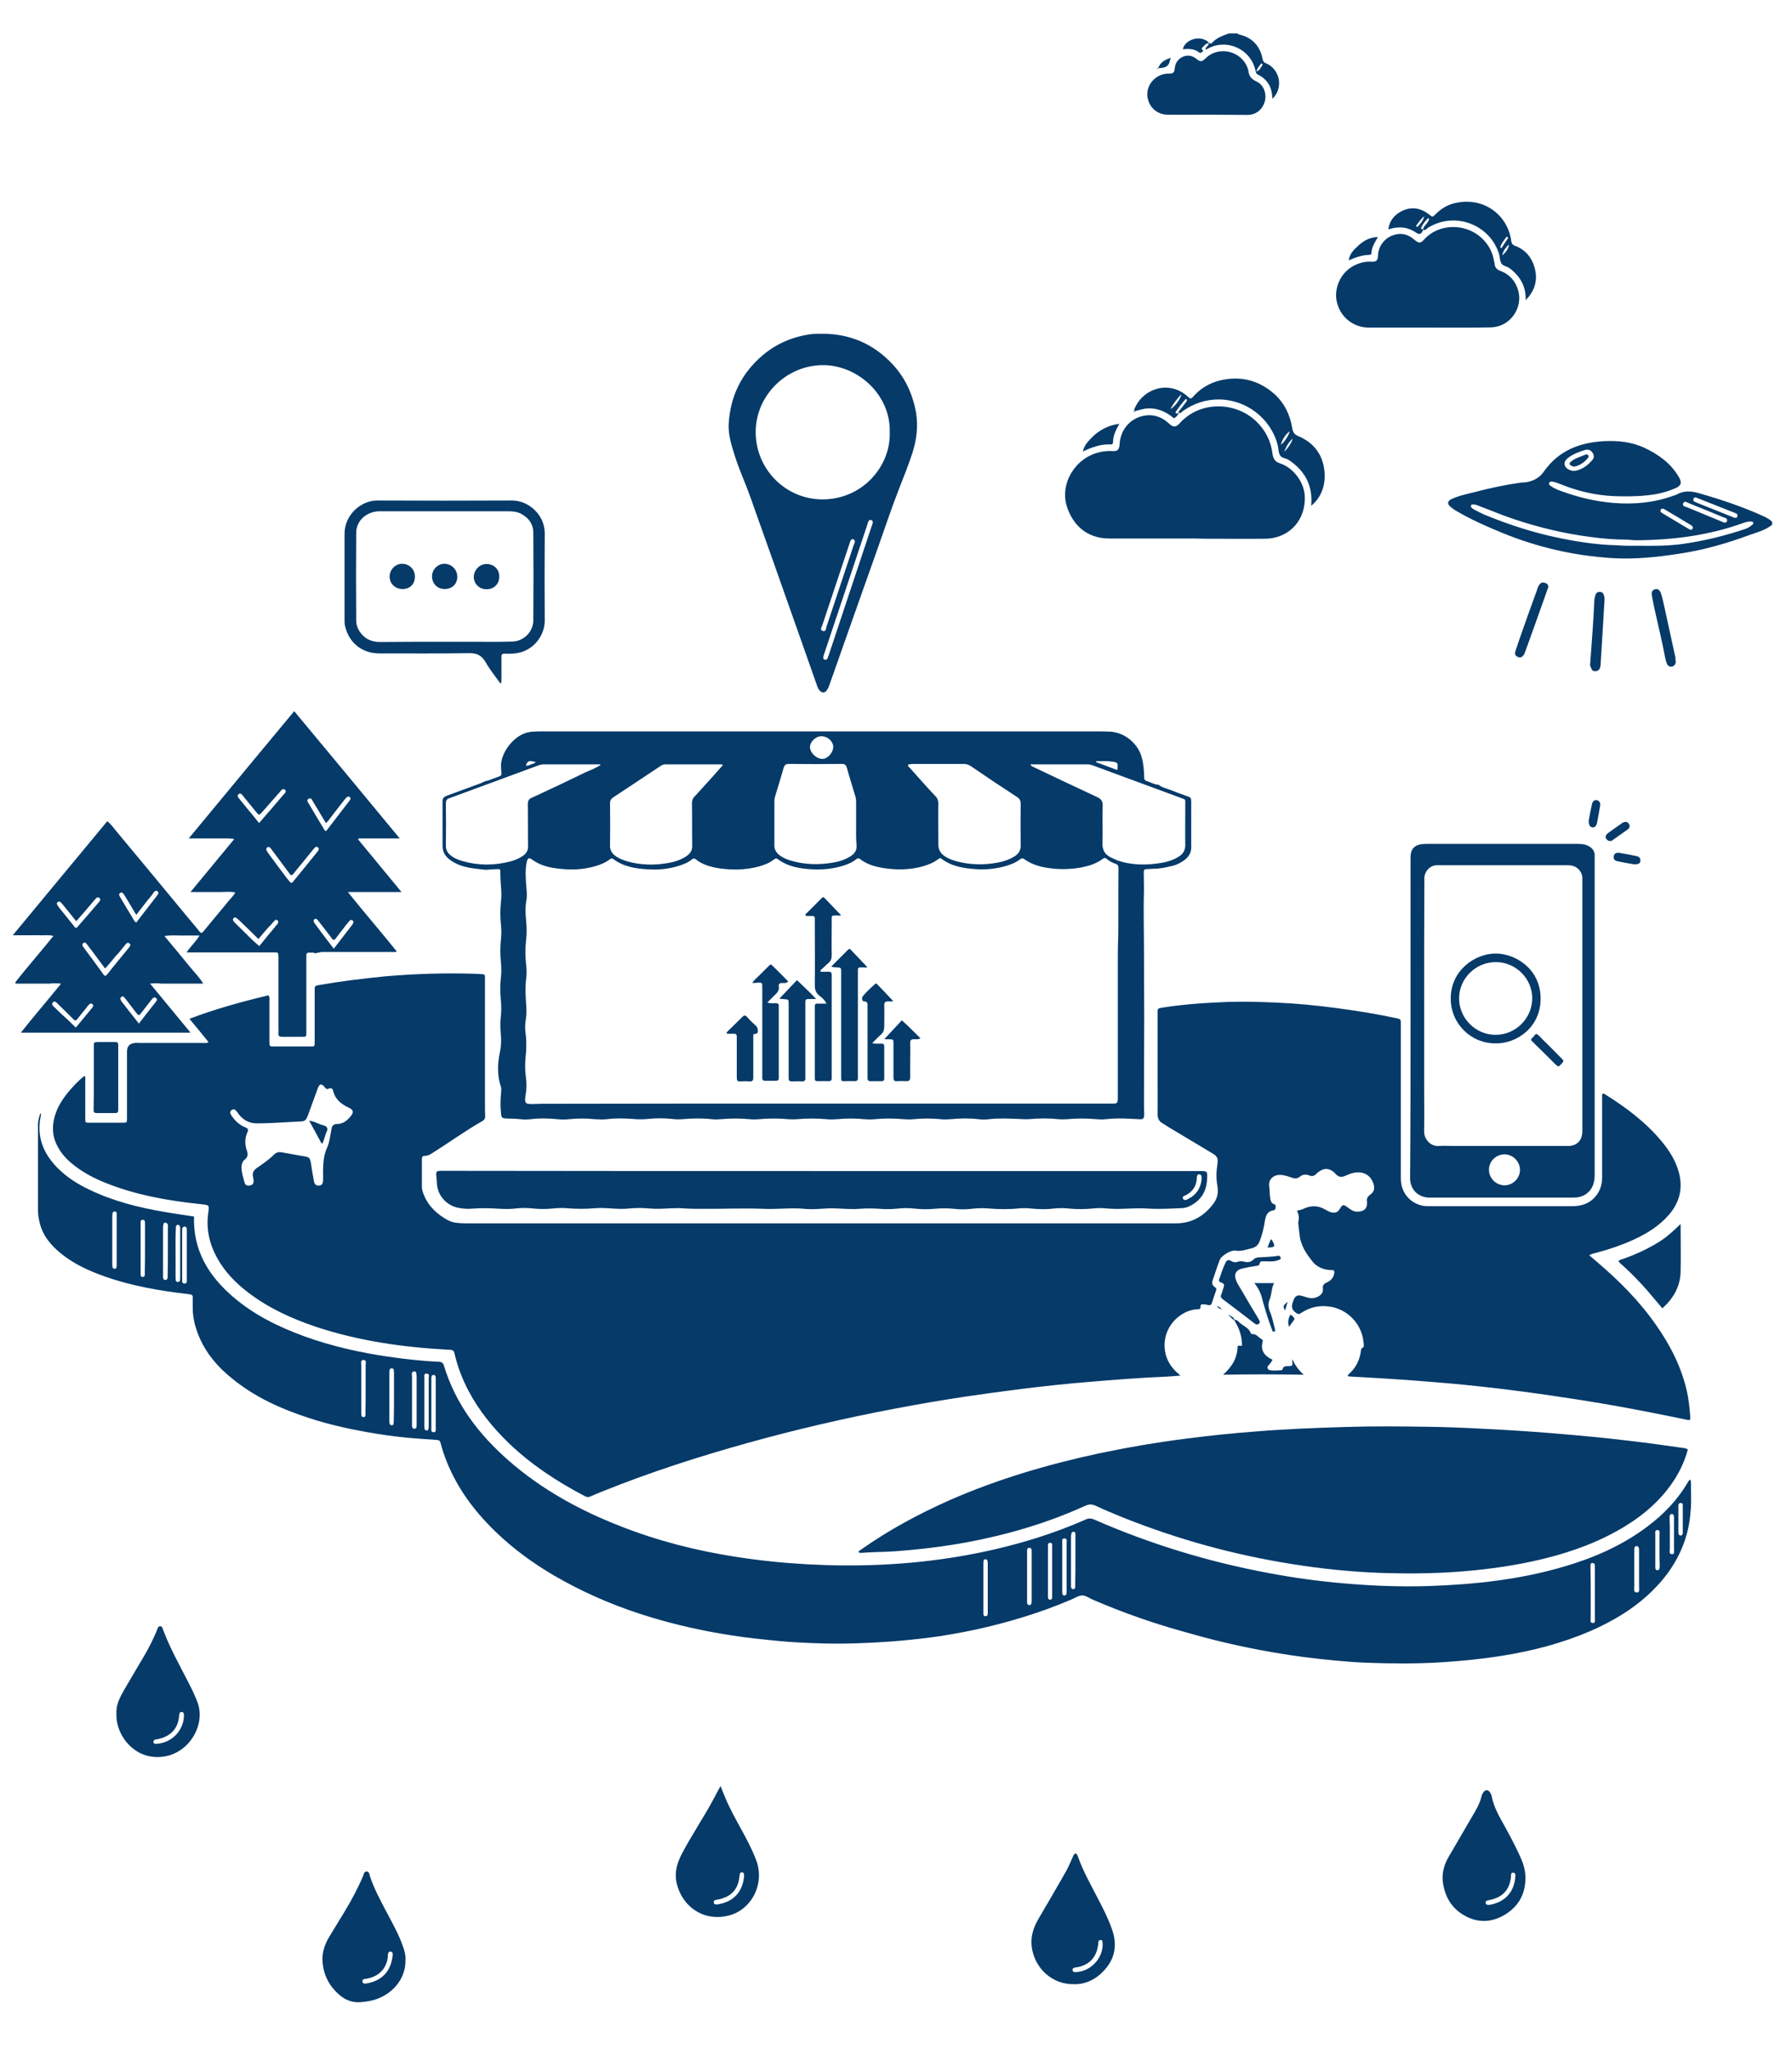 <?xml version="1.0" encoding="utf-8"?>
<!-- Generator: Adobe Illustrator 26.5.0, SVG Export Plug-In . SVG Version: 6.00 Build 0)  -->
<svg version="1.1" id="Layer_1" xmlns="http://www.w3.org/2000/svg" xmlns:xlink="http://www.w3.org/1999/xlink" x="0px" y="0px"
	 viewBox="0 0 815.5 932.7" style="enable-background:new 0 0 815.5 932.7;" xml:space="preserve">
<style type="text/css">
	.st0{display:none;}
	.st1{display:inline;}
	.st2{fill:#6DE8AA;}
	.st3{enable-background:new    ;}
	.st4{fill:#0B2A42;}
	.st5{fill:#053A69;}
</style>
<g id="laptop" class="st0">
	<g class="st1">
		<g id="OXVCRl.tif_5_">
			<g>
				<path class="st2" d="M192.5,544.2c0-1,0.7-2,1.7-2.2c2.3-0.6,7.5-11.9,9.1-13c3.3-2.2,4.7-9.7,8.1-11.8c3.1-2.1,5.2-4.9,8.2-6.9
					c0.9-0.6,1.5-2,1.5-3.1c-0.4-9.3,0-18.5,0-27.8c0-14.2,0.1-28.5,0.2-42.7c0.1-14.4,0.2-28.8,0.2-43.2
					c0.1-14.1,0.3-28.1,0.2-42.2c0-5.1,1.5-9.5,4.2-13.7c3.7-5.7,9-8.9,15.4-10.7c0.6-0.2,1.5-0.3,2.1-0.3
					c29.3,0.2,58.7,0.3,88.1,0.5c26,0.1,51.9,0.3,77.9,0.4c26.2,0.1,52.5,0.3,78.7,0.5c4.3,0,8.7,0.1,13,0c3.7,0,7,0.9,10.5,2.2
					c6.1,2.4,9.8,7,12.6,12.5c1.4,2.8,1.8,5.9,1.8,9c-0.1,14.5-0.2,29-0.2,43.5c-0.1,14.4-0.2,28.7-0.2,43
					c-0.1,14.2-0.2,28.5-0.2,42.7c0,9.2-0.1,18.4-0.2,27.6c0,1,0.5,2,1.3,2.5c7.7,4.9,15.6,24.6,23.5,29.3c1.7,1,2.5,2,2,4.5
					c-0.6,3.3-0.8,6.7-0.1,10.1c1,5-1.6,8-4.4,10.9c-2.7,2.7-6.1,4.4-9.8,5.4c-0.7,0.2-1.8,0.3-2.5,0.3c-19.5-0.1-39-0.2-58.5-0.3
					c-20.5-0.1-41-0.2-61.5-0.3c-20.2-0.1-40.5-0.2-60.7-0.4c-20.1-0.1-40.1-0.2-60.2-0.3c-20.2-0.1-40.5-0.2-60.7-0.4
					c-7.8,0-15.6,0-23.4-0.2c-3.9-0.1-7.6-1.7-10.4-4.4c-1.3-1.2-2.6-2.4-3.7-3.7c-1.9-2.4-3.1-5.2-3.6-8.2
					C192.3,549.5,192.4,547.5,192.5,544.2z"/>
			</g>
		</g>
		<g id="OXVCRl.tif_1_">
			<g id="OXVCRl.tif_4_" class="st3">
				<g>
					<path class="st4" d="M191.4,540.6c2.8,0.4,7.8-10.4,9.8-11.8c4.3-2.9,5.9-11.4,10.1-14.5c2.5-1.8,5.2-3.3,7.9-4.8
						c0.7-0.4,1-0.9,0.9-1.6c-0.4-9.3-0.1-18.6-0.2-27.9c-0.1-14.4,0-28.8,0-43.1c0-14.5,0-29.1,0-43.6c0-14.2,0.1-28.4-0.1-42.6
						c-0.1-5.1,1.5-9.6,4.2-13.9c3.6-5.8,9.1-9.1,15.5-10.9c0.6-0.2,1.6-0.3,2.1-0.3c29.6,0,59.1,0,88.6,0c26.1,0,52.3,0,78.4,0
						c26.4,0,52.8,0,79.2,0c4.4,0,8.7,0,13.1,0c3.7-0.1,7.1,0.8,10.5,2.2c6.1,2.4,9.9,7,12.7,12.6c1.4,2.8,1.8,6,1.8,9.1
						c0,14.7,0,29.3,0,44c0,14.5,0,29,0,43.5c0,14.4,0,28.8,0,43.1c0,9.3,0,18.6,0,27.9c0,1,0.5,2,1.4,2.5
						c7.8,5,15.8,24.6,23.8,29.3c1.7,1,2.5,2.1,2.1,4.6c-0.5,3.4-0.7,6.8-0.1,10.2c1,5-1.5,8.1-4.4,11c-2.7,2.7-6.1,4.5-9.8,5.5
						c-0.7,0.2-1.8,0.3-2.5,0.3c-19.6,0-39.3,0-58.9,0c-20.6,0-41.3,0-62,0c-20.4,0-40.7,0-61.1,0c-20.2,0-40.4,0-60.6,0
						c-20.4,0-40.7,0-61.1,0c-7.8,0-15.7,0-23.5,0c-4.1,0-7.7-1.6-10.7-4.5c-1.2-1.2-2.6-2.3-3.7-3.7c-1.9-2.4-3.2-5.2-3.7-8.3
						L191.4,540.6L191.4,540.6z M374.1,332.2c-7.4,0-14.9,0-22.3,0c-7.5,0-15,0-22.5,0c-14.4,0-28.9,0-43.3,0c-14,0-28.1-0.1-42.1,0
						c-4.4,0-8.5,1.1-11.6,4.4c-2.8,3-5.2,6.1-5.3,10.5c-0.1,1.5,0,3,0,4.5c0,2.7,0,5.4-0.2,8c-0.2,2.8-0.2,5.6,0.1,8.4
						c0.3,2.5,0.2,5.1,0,7.7c-0.2,2.6-0.2,6.9,0,9.5c0.2,2.7,0.2,5.5-0.1,8.2c-0.3,2.9-0.3,5.8,0,8.7c0.3,2.9,0.3,5.8,0,8.7
						c-0.3,3-0.2,6,0,9c0.2,2.8,0.2,5.5,0,8.3c-0.3,2.9-0.2,5.8,0,8.7c0.3,3.1,0.3,6.1,0,9.2c-0.3,2.7-0.2,5.4,0,8.2
						c0.3,3,0.3,6,0,9c-0.5,5,0.8,10-0.3,15c-1.1,5.2-1.5,10.8,0.3,15.9c0.4,1.1,0.2,2.3,0.1,3.5c-0.3,3.3-0.4,6.6,0.1,9.9
						c0.1,0.9,0.5,1.3,1.4,1.3c4.6-0.1,9.2,0.9,13.9,0.1c2.7-0.4,5.5-0.3,8.2,0c3.2,0.4,6.5,0.3,9.7,0c2.5-0.3,5.1-0.2,7.7,0
						c2.8,0.3,5.5,0.4,8.3,0.1c3.2-0.4,6.3-0.4,9.5-0.1c2.9,0.2,5.7,0.3,8.6,0c3-0.3,6-0.3,9,0c2.9,0.3,5.9,0.3,8.8,0
						c2.8-0.2,5.6-0.2,8.4,0c2.8,0.3,5.7,0.3,8.5,0c3-0.3,5.9-0.3,8.9,0c2.9,0.3,5.8,0.3,8.7,0c2.9-0.3,5.8-0.3,8.7,0
						c2.9,0.3,5.8,0.3,8.7,0c3-0.3,5.9-0.3,8.9,0c2.9,0.3,5.9,0.3,8.8,0c3.1-0.3,6.1-0.2,9.2,0c2.7,0.3,5.4,0.2,8.2-0.1
						c2.9-0.3,5.8-0.3,8.7,0c2.7,0.2,5.5,0.3,8.2,0c3-0.3,6-0.3,9,0c2.9,0.3,5.8,0.3,8.6,0c3.1-0.3,6.1-0.3,9.2,0
						c2.7,0.3,5.5,0.2,8.2,0c3.2-0.3,6.4-0.3,9.5,0c3,0.2,6.1,0.3,9.1,0c2.9-0.3,5.7-0.3,8.6,0c3,0.3,6,0.2,9,0
						c2.8-0.2,5.6-0.3,8.4,0c2.9,0.3,5.7,0.3,8.5,0c2.7-0.3,5.4-0.3,8-0.1c2,0.2,3.9,0.1,5.9,0.2c1.3,0,1.9-0.6,1.7-1.8
						c-0.6-4.7,0.2-9.4,0-14.1c-0.3-5.9,0-11.8,0-17.6c0-4.5-0.1-11.9,0-16.4c0-6.7,0-13.4,0-20.1c0-3.4-0.4-6.7-0.1-10
						c0.3-3,0.3-6,0.1-9c-0.2-2.6-0.3-5.1-0.1-7.7c0.2-2.7,0.3-5.5,0.2-8.2c-0.2-4.1,0-8.1,0-12.2c0-7.4-0.2-14.9,0.1-22.3
						c0-0.5,0-0.9,0-1.4c-0.3-3.1-0.3-6.1-0.1-9.2c0.3-5.1,0.3-10.2-1.1-15.1c-1.9-6.9-9.1-11.3-15.4-11.3c-17.1,0-34.1,0-51.2,0
						C426,332.2,400,332.2,374.1,332.2z M373.2,547.3L373.2,547.3c-6,0-12,0-18,0c-20.3,0-40.5,0-60.8,0c-20.4,0-40.7,0-61.1,0
						c-11.2,0-22.5,0-33.7,0c-1.6,0-2.1,0.6-1.8,2.4c0.2,1.1,0.2,2.2,0.2,3.3c-0.1,2.7,1,5,2.7,7c2.7,3.3,6.5,4.6,10.7,4.7
						c2.6,0,5.2-0.2,7.9-0.2c3.7,0,7.4,0.2,11.1,0.2c3,0,5.9-0.4,8.9-0.3c2.9,0.2,5.8,0.4,8.7,0.3c2.9-0.1,5.8-0.5,8.7-0.3
						c2.9,0.2,5.7,0.4,8.5,0.3s5.7-0.4,8.5-0.3c2.7,0.1,5.5,0.4,8.2,0.3c3.1-0.1,6.1-0.2,9.2-0.3c2.9,0,5.8,0.4,8.7,0.3
						c2.7-0.1,5.5-0.3,8.2-0.3c2.4,0,4.7,0.3,7.1,0.2c6,0,11.9-0.3,17.9,0c2.9,0.1,5.8-0.2,8.7-0.2c3,0,6,0.3,9,0.2
						c5.6-0.2,11.2-0.3,16.9,0c3.3,0.2,6.6-0.2,10-0.2c3.2,0,6.4,0.2,9.5,0.2c3,0,5.9-0.2,8.9-0.2c2.9,0,5.8,0.4,8.7,0.3
						c2.9-0.1,5.8-0.5,8.7-0.3c2.9,0.2,5.8,0.4,8.7,0.3c3-0.1,5.9-0.5,8.9-0.3c3.3,0.2,6.6,0.5,9.9,0.2c2.7-0.2,5.4-0.3,8.1-0.1
						c2.8,0.2,5.6,0.2,8.5,0.2c3.1,0,6.1-0.5,9.2-0.3c3.6,0.2,7.3,0.5,10.9,0.2c2.2-0.2,4.4-0.3,6.6-0.2c3,0.2,6,0.4,9.1,0.3
						c3.1-0.2,6.3-0.5,9.4-0.2c2.4,0.2,4.9,0.3,7.3,0.2c4.9-0.3,9.7-0.2,14.6,0c4.1,0.1,8.2-0.2,12.2-0.3c1.8,0,3.4-0.8,4.9-1.6
						c4.8-2.9,6.7-7.4,6.8-12.8c0-2.7,0-2.7-2.7-2.7c-16.7,0-33.3,0-50,0c-20.7,0-41.4,0-62.1,0
						C413.6,547.3,393.4,547.3,373.2,547.3z"/>
					<path class="st4" d="M373,501.8c-18.7,0-37.4,0-56.1,0c-24.2,0-48.4,0-72.5,0c-1.3,0-2.7,0-4,0c-1.8,0-2.4-0.7-2.1-2.4
						c0.6-3.3,0.8-6.7,0.3-10c-0.4-2.8-0.5-5.6-0.2-8.3c0.3-2.7,0.3-5.5,0.3-8.2c0-1.8-0.5-3.6-0.5-5.5c-0.1-2.9,0.8-5.7,0.6-8.6
						c-0.2-3.3-0.4-6.6-0.4-9.9c0-1.8,0.3-3.7,0.4-5.5c0.3-4.4-0.8-8.7-0.4-13c0.3-3,0.5-5.9,0.4-8.8c-0.1-2.4-0.3-4.8-0.5-7.1
						c-0.2-2.7,0.7-5.3,0.5-8c-0.3-3.2-0.2-6.4-0.5-9.6c-0.2-1.8,0.4-3.5,0.6-5.3c0.3-4.4-0.7-8.7-0.6-13c0.1-1.6,0.5-3.2,0.6-4.8
						c0.2-4.5-1-8.9-0.4-13.3c0.3-2.4,0.4-4.9,0.4-7.3c0-1.7-0.2-3.3-0.3-5c0-1.4,0.6-2.3,2.1-2.1c5.6,0.8,11.3-0.3,16.9,0
						c4.1,0.3,8.2,0.3,12.4,0c2.5-0.2,5.1,0,7.7,0.2c2.9,0.2,5.8,0.2,8.7-0.1c2.7-0.3,5.5-0.2,8.2,0c3,0.3,5.9,0.2,8.9,0
						c2.8-0.2,5.6-0.2,8.4,0c3,0.2,5.9,0.2,8.9,0c2.8-0.2,5.6-0.2,8.4,0c3,0.3,5.9,0.3,8.9,0c2.9-0.2,5.7-0.3,8.5,0
						c2.9,0.3,5.7,0.3,8.5,0c3-0.2,6-0.2,9,0c2.9,0.2,5.8,0.2,8.7,0c3-0.2,6-0.2,9,0c2.8,0.2,5.7,0.2,8.5,0s5.7-0.2,8.5,0
						c3,0.2,5.9,0.2,8.9,0c2.9-0.2,5.7-0.2,8.5,0c2.9,0.2,5.8,0.2,8.7,0c2.8-0.2,5.6-0.3,8.4,0c2.9,0.3,5.7,0.3,8.5,0.1
						c3.2-0.2,6.4-0.2,9.5,0c3.3,0.2,6.6,0.2,9.9-0.1c2.6-0.2,5.2-0.2,7.9,0c3.1,0.3,6.2,0.2,9.4,0c3.4-0.3,6.8,0,10.2,0.1
						c4.4,0.1,8.7-0.2,13.1-0.2c1.5,0,3,0.2,4.5,0.3c1,0.1,1.4,0.6,1.4,1.6c0,1.3,0,2.7,0,4c0,37.5,0,75,0,112.5
						c0,11.6,0,23.2,0,34.8c0,2.6-0.1,2.7-2.6,2.7c-21.2,0-42.4,0-63.6,0c-21.9,0-43.9,0-65.8,0C374.8,501.8,374,501.8,373,501.8
						C373,501.8,373,501.8,373,501.8z"/>
					<path class="st4" d="M378.1,339.5c0,2.6-2.6,5.5-4.8,5.4c-2.8-0.1-5.7-2.9-5.7-5.5c0-2.3,2.6-4.9,4.9-4.9
						C375.6,334.6,378.2,336.8,378.1,339.5z"/>
				</g>
			</g>
		</g>
	</g>
</g>
<g id="Layer_2_1_">
</g>
<g>
	<path class="st5" d="M806.5,238.8c-3.1,2.6-7,3.5-10.6,4.8c-10.3,3.8-20.8,6.8-31.6,8.4c-10.3,1.6-20.6,2.7-31,2
		c-17.1-1.1-33.6-4.9-49.5-11.4c-7.1-2.9-14.1-6-20.8-9.9c-1.1-0.6-2.2-1.4-3.1-2.2c-1.4-1.2-1.1-2.5,0.6-3.3
		c3.3-1.6,7-2.3,10.5-3.2c6.9-1.8,13.8-3.3,20.8-4.3c0.9-0.1,1.8-0.1,2.6-0.2c3.4-0.5,6.2-2,8.2-4.9c6.7-9.5,16.2-13.2,27.4-13.8
		c6.3-0.3,12.5,0.3,18.3,3c6.4,3,12,7,15.7,13.3c1.5,2.6,1.1,3.9-1.5,5.1c-4,1.7-8.1,2.8-12.5,3.2c-5.2,0.6-10.5,0.6-15.8,0.4
		c-8.4-0.4-16.4-2.3-24.2-5.5c-1.2-0.5-2.4-0.9-3.6-1.1c-0.6-0.1-1.2,0-1.4,0.6c-0.3,0.7,0.2,1,0.7,1.4c1.4,1,3,1.7,4.7,2.3
		c7.7,2.8,15.5,4.7,23.7,5.4c9.5,0.8,18.8-0.1,27.8-3.4c0.3-0.1,0.6-0.2,0.9-0.3c3.3-1.9,6.5-1.8,10.1-0.8
		c10.1,2.9,20.1,6.2,29.7,10.6c1.4,0.6,2.7,1.4,3.8,2.4C806.5,237.9,806.5,238.4,806.5,238.8z M745.7,248.4
		c6.9,0.1,13.7,0.1,20.6-0.9c9.6-1.4,18.9-3.7,28.1-6.8c1.2-0.4,2.1-1.1,3.1-1.9c0.3-0.2,0.4-0.5,0.4-0.8c-0.1-0.5-0.5-0.6-0.9-0.6
		c-1.2-0.2-2.2,0.2-3.3,0.5c-15.9,5.8-32.3,7.9-49.1,8c-1.7,0-3.3-0.3-5-0.3c-5.3,0-10.5-0.5-15.8-1.2c-11.7-1.5-23-4.2-34.2-7.9
		c-5.8-1.9-11.4-4.3-17-6.4c-0.8-0.3-1.6-0.6-2.5-0.5c-0.8,0.2-0.9,0.7-0.6,1.2s0.9,0.9,1.5,1.2c1.8,0.9,3.5,1.9,5.4,2.6
		c9.8,4,19.8,7.3,30.1,9.6c9.8,2.2,19.8,3.8,29.8,4C739.3,248.5,742.5,248.4,745.7,248.4z M716.8,214.3c-0.1,0,0.2,0,0.5-0.1
		c3.1-0.7,5.4-2.6,7.4-4.9c0.9-1,0.7-2.2,0-3.3c-0.7-1.1-2-1.6-3.3-1.2c-2.8,0.8-5.4,1.8-7.8,3.6c-2.4,1.8-2.1,4.3,0.7,5.5
		C715,214.2,715.7,214.4,716.8,214.3z M786,236.9c0-1-0.9-1.2-1.6-1.4c-5.3-2.2-10.6-4.4-15.9-6.5c-0.8-0.3-1.9-1.2-2.5,0
		c-0.6,1.5,1,1.6,1.8,1.9c5.2,2.2,10.5,4.3,15.7,6.5c0.5,0.2,1,0.5,1.6,0.5C785.6,237.8,785.9,237.5,786,236.9z M790.7,234.6
		c0-0.8-0.7-0.9-1.3-1.2c-5.6-2.2-11.1-4.4-16.7-6.6c-0.7-0.3-1.6-0.8-2,0.2c-0.5,1.1,0.5,1.3,1.2,1.7c0.1,0.1,0.3,0.1,0.5,0.2
		c5.3,2.1,10.7,4.3,16,6.4c0.4,0.2,0.9,0.4,1.4,0.4C790.4,235.7,790.7,235.3,790.7,234.6z M770.4,240.2c-0.1-0.9-0.8-1.1-1.4-1.5
		c-3.5-2.1-7.1-4.3-10.7-6.4c-0.3-0.2-0.7-0.4-1-0.6c-0.5-0.3-1.1-0.3-1.5,0.2c-0.4,0.6-0.1,1.1,0.4,1.5c0.3,0.2,0.7,0.4,1,0.6
		c3.6,2.1,7.1,4.3,10.7,6.4c0.4,0.2,0.8,0.5,1.3,0.7C769.8,241.3,770.2,240.9,770.4,240.2z"/>
	<path class="st5" d="M550.1,19.6c0.5-0.1,1,0.5,1.3,0.1c2.1-2.5,5-3.4,7.9-4.5c1.3,0,2.6,0,3.8,0c0.2,0.3,0.5,0.4,0.8,0.5
		c6,1.4,9.5,5.2,10.7,11.2c0.2,1,0.5,1.5,1.5,1.9c6.2,2.5,8.3,11.1,2.9,16.2c0-5-2-8.8-6.5-11c-1-0.5-1-1.3-1.2-2.1
		c-2.3-9.8-13.1-14.3-21.4-9.9c-0.4,0.2-0.8,0.7-1.4,0.3C548.8,21.2,550.1,20.9,550.1,19.6z M571.7,32.6c1.8-0.7,2.1-2,2.8-3
		c0.1-0.2,0.1-0.5-0.1-0.6c-0.2-0.1-0.5-0.1-0.6,0.1C573,30.1,572.2,31,571.7,32.6z"/>
	<path class="st5" d="M18.5,506.6c0.3,0.5,0.1,1.1,0,1.6c-1.9,9.3,1.3,17,7.8,23.5c4.2,4.2,9.1,7.3,14.4,9.8
		c10.8,5.2,22.3,8.1,34.1,10.1c4.5,0.8,9,1.4,13.5,2.1c-0.5,15.4,6.6,27,17.8,36.6c9.5,8.2,20.6,13.6,32.3,17.9
		c12.4,4.5,25.3,7.4,38.3,9.3c7.7,1.1,15.4,2,23.1,2.3c1.2,0.1,1.8,0.5,2.2,1.7c5.3,17.6,16,31.5,29.6,43.4
		c15,13.1,32.2,22.5,50.6,29.7c17,6.7,34.6,11.2,52.7,14c10.8,1.7,21.7,2.8,32.6,3.4c11,0.6,22.1,0.7,33.1,0.2
		c24.4-1.1,48.3-5,71.5-12.3c7.5-2.4,14.8-5.1,22-8.3c1.5-0.7,2.6-0.5,4,0.1c25.4,11.1,51.6,19.1,78.8,24.2
		c11.5,2.2,23.2,3.8,34.9,4.8c12.7,1.1,25.4,1.6,38.1,1.2c21-0.7,41.7-2.9,62-8.9c13.6-4,26.4-9.6,37.8-18.2
		c7.5-5.6,13.9-12.3,18.6-20.5c0.2-0.3,0.5-0.6,0.8-0.9c0.4,0.5,0.4,1,0.4,1.6c0,3.7,0.2,7.4,0,11c-0.3,4.9-1,9.7-2.5,14.3
		c-3,9.3-8.3,17.2-15.3,24c-8.1,7.9-17.7,13.6-28,18.1c-12.8,5.5-26.2,9-40,11.2c-9.2,1.5-18.5,2.4-27.8,3
		c-11.3,0.7-22.7,0.6-34,0.2c-9.6-0.4-19.1-1.4-28.6-2.6c-18.1-2.4-35.9-6.1-53.4-11.2C525.2,739,511,734,497.1,728
		c-1.6-0.7-3.2-2-4.9-1.8c-1.6,0.1-3.1,1.2-4.6,1.8c-14.2,6.1-28.9,10.5-44,13.8c-7.2,1.5-14.4,2.8-21.7,3.7
		c-5.8,0.7-11.6,1.3-17.4,1.7c-10.1,0.7-20.3,1.1-30.4,0.8c-6.9-0.2-13.9-0.5-20.8-1.2c-6.9-0.7-13.8-1.4-20.7-2.5
		c-12.3-1.9-24.5-4.6-36.4-8.2c-13.6-4.1-26.6-9.4-39.1-16.2c-13.1-7.1-25.2-15.8-35.5-26.7c-8.8-9.3-15.7-19.8-19.8-32
		c-0.5-1.4-0.9-2.9-1.3-4.4c-0.2-0.9-0.6-1.3-1.6-1.4c-4.5-0.3-8.9-0.6-13.4-1c-6.3-0.6-12.5-1.5-18.7-2.6
		c-8.9-1.6-17.7-3.6-26.2-6.4c-12.4-4-24.2-9.3-34.4-17.5c-7.1-5.6-12.9-12.3-16.2-21c-1.5-4-2.4-8.1-2.3-12.4c0-1,0-1.9,0-2.9
		c0-2.1,0.3-2.3-2.2-2.6c-12.9-1.5-25.6-3.7-37.8-8c-7-2.5-13.7-5.5-19.5-10.1c-4.8-3.8-8.8-8.4-10.2-14.6c-0.4-1.7-0.7-3.5-0.7-5.2
		c0-12.4,0-24.8,0-37.2C17.2,511.4,17.4,508.9,18.5,506.6z M76.4,569.7c0-3.6,0-7.2,0-10.8c0-0.9,0.3-2-1-2.4
		c-0.8-0.2-1.2,0.5-1.2,2.4c0,7.1,0,14.2,0,21.3c0,0.4,0,0.8,0,1.2c0,0.6,0.3,1.1,0.9,1.2c0.8,0.1,1.1-0.5,1.2-1.2c0-0.5,0-1,0-1.4
		C76.4,576.6,76.4,573.2,76.4,569.7z M467.4,717.5c0,3.4,0,6.9,0,10.3c0,0.6,0,1.1,0,1.7c0.1,0.6,0.4,1.1,1,1.1c0.5,0,0.9-0.4,1-0.9
		c0.1-0.4,0.1-0.8,0.1-1.2c0-7.3,0-14.7,0-22c0-0.9,0.1-2-1.1-2c-1.2,0-1,1.2-1,2.1C467.4,710.2,467.4,713.9,467.4,717.5z
		 M198.3,638.8c0-3.4,0-6.9,0-10.3c0-0.6,0-1.1,0-1.7c-0.1-0.6-0.4-1.1-1.1-1c-0.5,0-0.8,0.5-0.9,1c0,0.4,0,0.8,0,1.2
		c0,7.3,0,14.5,0,21.8c0,0.8-0.3,2,1,2.1c1.3,0,1-1.2,1-2C198.3,646.2,198.3,642.5,198.3,638.8z M189.6,637.1c0-3.5,0-7,0-10.5
		c0-1.9-0.4-2.6-1.2-2.4c-1.4,0.3-0.9,1.5-0.9,2.4c0,7.1,0,14.2,0,21.3c0,0.4,0,0.8,0,1.2c0.1,0.7,0.4,1.3,1.2,1.2
		c0.6-0.1,0.9-0.6,0.9-1.2c0-0.5,0-1,0-1.4C189.6,644.2,189.6,640.6,189.6,637.1z M85,571.3c0-2.2,0-4.5,0-6.7c0-1.7,0-3.4,0-5
		c0-0.7-0.2-1.3-1-1.3c-0.8,0-1.1,0.6-1.1,1.3c0,0.2,0,0.5,0,0.7c0,7.3,0,14.5,0,21.8c0,0.9-0.2,2.2,1.2,2.1
		c1.2-0.1,0.9-1.3,0.9-2.1C85,578.5,85,574.9,85,571.3z M723.9,725.2c0,3.8,0,7.5,0,11.2c0,0.9-0.5,2.2,0.9,2.3c1.4,0.1,1-1.3,1-2.2
		c0-7.7,0-15.3,0-23c0-0.5,0-1-0.1-1.4c-0.1-0.6-0.6-0.7-1.1-0.7c-0.4,0-0.7,0.3-0.8,0.8c0,0.6,0,1.1,0,1.7
		C723.9,717.7,723.9,721.5,723.9,725.2z M743.7,714.2c0,2.7,0,5.4,0,8.2c0,1-0.4,2.4,1.2,2.4c1.4,0,1-1.4,1-2.3c0-5.5,0-11,0-16.5
		c0-0.5,0-1-0.1-1.4c-0.1-0.5-0.4-0.9-1-0.9c-0.5,0-0.9,0.3-1,0.8c-0.1,0.5-0.1,1.1-0.1,1.7C743.7,708.7,743.7,711.4,743.7,714.2z
		 M489.4,710.1c0-3,0-5.9,0-8.9c0-1,0-2.1,0-3.1c0-0.4-0.2-0.8-0.7-0.9c-0.5-0.1-1,0.2-1.1,0.7c-0.1,0.4-0.2,0.9-0.2,1.4
		c0,7.3,0,14.7,0,22c0,0.3,0,0.6,0,1c0.1,0.6,0.5,1.1,1.1,1c0.5,0,0.8-0.5,0.8-1c0-0.6,0-1.1,0-1.7
		C489.4,717.2,489.4,713.7,489.4,710.1z M53.1,564.5c0-3.5,0-7,0-10.5c0-0.6,0-1.1,0-1.7c0-0.5-0.3-0.9-0.9-0.9
		c-0.5,0-0.9,0.3-1,0.9c-0.1,0.5-0.1,1.1-0.1,1.7c0,7,0,14,0,21c0,0.6,0,1.1,0.1,1.7c0.1,0.5,0.5,0.8,1,0.8c0.4,0,0.8-0.3,0.8-0.7
		c0.1-0.5,0.1-1.1,0.1-1.7C53.1,571.5,53.1,568,53.1,564.5z M66,568.3L66,568.3c0-3.9,0-7.8,0-11.7c0-0.7-0.1-1.3-1-1.4
		c-0.9-0.1-1,0.6-1,1.3c0,0.4,0,0.8,0,1.2c0,7,0,14,0,21.1c0,0.5,0,1,0,1.4c0,0.7,0.4,1.1,1,1c0.5,0,0.9-0.3,0.9-0.9
		c0-0.6,0-1.1,0-1.7C66,575.2,66,571.7,66,568.3z M449.5,722.7c0-3.5,0-7,0-10.5c0-0.6,0-1.1-0.1-1.7c-0.1-0.5-0.4-0.8-1-0.8
		c-0.4,0-0.8,0.3-0.8,0.7c-0.1,0.5-0.1,1.1-0.1,1.7c0,7,0,14.1,0,21.1c0,0.5,0,1,0,1.4c0,0.7,0.4,1.1,1.1,1c0.6,0,0.8-0.4,0.9-1
		c0-0.6,0-1.1,0-1.7C449.5,729.5,449.5,726.1,449.5,722.7z M478.8,715.2c0-3.7,0-7.5,0-11.2c0-0.8,0.2-1.8-0.9-1.8c-1.1,0-1,1-1,1.8
		c0,0.2,0,0.5,0,0.7c0,7,0,14,0,21c0,0.5,0,1,0,1.4c0.1,0.6,0.4,1.1,1.1,1c0.5,0,0.8-0.5,0.8-1c0-0.6,0-1.1,0-1.7
		C478.8,722.1,478.8,718.7,478.8,715.2z M485.4,713.2c0-3.6,0-7.2,0-10.8c0-0.9,0.4-2.2-1.1-2.2c-1.2,0.1-0.9,1.3-0.9,2.1
		c0,7.2,0,14.5,0,21.8c0,0.5,0,1,0.1,1.4c0.1,0.4,0.4,0.7,0.9,0.7c0.5,0,0.8-0.3,0.9-0.7c0.1-0.5,0.1-1.1,0.1-1.7
		C485.4,720.4,485.4,716.8,485.4,713.2z M195.1,638.1c0-3.6,0-7.2,0-10.8c0-0.8,0.5-2-0.9-2.1c-1.5-0.1-1.1,1.3-1.1,2.1
		c0,7.2,0,14.4,0,21.6c0,0.5,0,1,0.1,1.4c0.1,0.5,0.5,0.8,1,0.8c0.4,0,0.8-0.3,0.8-0.8c0.1-0.5,0.1-1.1,0.1-1.7
		C195.1,645.1,195.1,641.6,195.1,638.1z M79.9,570.5c0,3.5,0,7,0,10.5c0,0.6,0,1.1,0.1,1.7c0,0.5,0.3,0.7,0.8,0.8
		c0.5,0,1-0.2,1.1-0.7c0.1-0.5,0.1-1.1,0.1-1.7c0-7,0-14.1,0-21.1c0-0.6,0-1.1-0.1-1.7c-0.1-0.6-0.5-0.8-1-0.8
		c-0.4,0-0.8,0.3-0.8,0.7c-0.1,0.5-0.1,1.1-0.1,1.7C79.8,563.4,79.9,566.9,79.9,570.5z M179.3,635.8c0-3.5,0-7,0-10.5
		c0-0.6,0-1.1-0.1-1.7c0-0.5-0.3-0.7-0.8-0.8c-0.5-0.1-1,0.2-1.1,0.7c-0.1,0.5-0.1,1-0.1,1.4c0,7.2,0,14.4,0,21.6c0,0.5,0,1,0.1,1.4
		c0.1,0.6,0.5,0.8,1,0.8c0.4,0,0.8-0.2,0.8-0.7c0.1-0.5,0.1-1.1,0.1-1.7C179.3,642.8,179.3,639.3,179.3,635.8z M166.4,632
		c0-3.6,0-7.2,0-10.8c0-0.8,0.5-2.2-1-2.2c-1.4,0-1,1.4-1,2.3c0,7.1,0,14.2,0,21.3c0,0.5,0,1.1,0.1,1.7c0.1,0.5,0.6,0.8,1.1,0.7
		c0.4,0,0.7-0.4,0.7-0.8c0-0.6,0-1.1,0-1.7C166.4,639,166.4,635.5,166.4,632z M759.9,698.3c0,2.3,0,4.6,0,6.9c0,0.8-0.5,2.2,1,2.2
		c1.3,0,0.9-1.3,0.9-2.1c0-4.7,0-9.4,0-14.1c0-0.5,0.1-1.1-0.2-1.6c-0.2-0.4-0.6-0.6-1-0.5c-0.3,0.1-0.6,0.3-0.7,0.6
		c-0.1,0.5-0.1,1.1-0.1,1.7C759.9,693.6,759.9,696,759.9,698.3z M755.2,705.8c0-2.4,0-4.8,0-7.2c0-0.9,0.4-2.2-1-2.2
		c-1.2,0-0.9,1.3-0.9,2.1c0,4.7,0,9.4,0,14.1c0,0.4,0,0.8,0,1.2c0.1,0.5,0.4,0.9,0.9,0.9c0.6,0,0.9-0.3,1-0.8c0.1-0.5,0.1-1,0.1-1.4
		C755.2,710.2,755.2,708,755.2,705.8z M765.8,691.4c0-2,0-4,0-6c0-0.7,0-1.4-1-1.3c-0.8,0-1,0.6-1,1.3c0,4,0,8,0,12
		c0,0.8,0.2,1.5,1.1,1.5c0.8-0.1,0.9-0.8,0.9-1.5C765.8,695.4,765.8,693.4,765.8,691.4z"/>
	<path class="st5" d="M527.2,395.3c-1.8,0.1-3.7,0.2-5.5,0.3c-1,0-1.2,0.5-1.2,1.4c0,2.8,0.1,5.6,0.1,8.4c-0.3,9.2,0,18.4,0,27.6
		c0,9.9,0.1,19.8,0.1,29.8c0,13.4-0.1,26.7-0.1,40.1c0,1.4,0.1,2.9,0.1,4.3c0,1.9-0.5,2.4-2.4,2.2c-1.4-0.1-2.7-0.1-4.1-0.2
		c-3.7-0.2-7.3-0.2-11,0.2c-1.4,0.2-2.9,0.1-4.3,0c-4.4-0.4-8.8-0.4-13.2,0c-1.4,0.1-2.7,0.1-4.1,0c-4.5-0.5-9.1-0.4-13.6,0
		c-1.4,0.1-2.9-0.1-4.3-0.1c-4.5-0.2-9.1-0.4-13.6,0.1c-1.6,0.2-3.2,0.2-4.8,0c-4.2-0.5-8.5-0.4-12.7,0c-1.5,0.1-3,0.2-4.5,0
		c-4.1-0.4-8.3-0.4-12.4,0c-1.5,0.2-3,0.1-4.5,0c-4.4-0.4-8.8-0.4-13.2,0c-1.6,0.2-3.2,0.1-4.8,0c-4.1-0.4-8.1-0.4-12.2,0
		c-1.6,0.1-3.2,0.2-4.8,0c-4.5-0.4-8.9-0.4-13.4,0c-1.3,0.1-2.7,0.1-4.1,0c-4.4-0.4-8.8-0.4-13.2,0c-1.4,0.1-2.9,0.2-4.3,0
		c-4.4-0.4-8.8-0.4-13.2,0c-1.4,0.1-2.7,0.2-4.1,0c-4.5-0.5-8.9-0.4-13.4,0c-1.5,0.1-3,0.1-4.5-0.1c-3.8-0.4-7.5-0.4-11.3,0
		c-2.2,0.2-4.3,0.2-6.5,0c-4-0.3-8-0.4-12,0.1c-1.8,0.2-3.7,0.1-5.5,0c-3.9-0.4-7.8-0.4-11.7,0c-1.8,0.2-3.5,0.2-5.3,0
		c-4.1-0.4-8.1-0.5-12.2,0c-1.5,0.2-3.1,0.2-4.6,0c-2.1-0.2-4.1-0.3-6.2-0.3c-2.2-0.1-2.5-0.2-2.7-2.4c-0.3-2.9-0.3-5.9,0-8.9
		c0.1-1.1,0.3-2.2-0.1-3.3c-1.7-5.2-1.5-10.4-0.4-15.6c0.6-2.8,0.7-5.5,0.4-8.3c-0.2-2.5-0.3-5.1,0-7.7c0.3-2.6,0.3-5.3,0-7.9
		c-0.3-3.2-0.3-6.4,0-9.6c0.3-2.3,0.3-4.6,0.1-6.9c-0.4-3.8-0.4-7.5,0-11.2c0.2-2,0.2-4,0-6c-0.4-3.8-0.4-7.5,0-11.2
		c0.2-1.7,0.2-3.4,0.1-5c-0.2-2.6-0.4-5.3-0.4-7.9c0-1.7-0.1-1.7-1.8-1.6c-1.7,0.1-3.3,0.2-5,0.3c-3.2-0.4-6.5-0.6-9.7-1.5
		c-1.9-0.5-3.8-1.3-5.5-2.4c-2.6-1.6-4.3-3.8-4.3-7c0-6.8,0-13.6,0-20.4c0-1.4,0.7-1.9,1.9-2.4c5.2-1.9,10.3-3.8,15.5-5.7
		c0.7-0.3,1.4-0.7,2.2-1c1.1-0.1,2.1-0.6,3.2-1c4.7-1.9,4.1-0.5,3.8-5.4c-0.4-6.2,6-15.2,13.6-16c1.4-0.1,2.9-0.2,4.3-0.2
		c83.9,0,167.9,0,251.8,0c2.4,0,4.8,0,7.2,0.1c6.7,0.2,13,5.3,14.7,11.8c0.8,2.9,1,5.8,1.1,8.8c0,0.7,0,1.5,0.9,1.8
		c1.9,0.6,3.6,1.7,5.7,1.8c1.5,1.3,3.5,1.6,5.2,2.3c2.7,1.1,5.5,2.1,8.3,3.1c1,0.3,1.3,0.9,1.3,1.9c0,7.1,0,14.2,0,21.4
		c0,2.1-1,3.8-2.6,5.2c-1.6,1.3-3.5,2.3-5.5,2.9C531.7,394.5,529.5,395.1,527.2,395.3z M374.2,502.3c43.4,0,86.9,0,130.3,0
		c0.6,0,1.3,0,1.9,0c2,0,2.2-0.2,2.3-2.2c0-0.6,0-1.1,0-1.7c0-21.2,0-42.4,0-63.6c0-3,0.1-6.1,0.2-9.1c0.1-10.2,0-20.3,0.1-30.5
		c0-1-0.2-1.6-1.2-2c-1.5-0.5-3-1.2-4.2-2.3c-0.7-0.6-1.2-0.4-1.9,0.1c-2.8,2.1-6.1,3.1-9.5,3.8c-4.4,0.8-8.9,1-13.4,0.5
		c-4.5-0.5-8.8-1.5-12.6-4.2c-0.8-0.6-1.3-0.5-2.1,0.1c-2.1,1.6-4.6,2.5-7.2,3.2c-4.2,1.1-8.5,1.5-12.8,1.2
		c-5.5-0.4-11-1.2-15.6-4.7c-0.7-0.6-1.1-0.2-1.6,0.2c-2.3,1.7-4.9,2.7-7.6,3.4c-5.5,1.4-11.1,1.5-16.6,0.7c-4-0.6-8-1.6-11.3-4.2
		c-0.8-0.6-1.3-0.3-1.9,0.2c-2.2,1.7-4.8,2.6-7.4,3.3c-4,1-8,1.4-12.1,1.2c-5.7-0.3-11.3-1.1-16.1-4.7c-0.7-0.5-1.1-0.2-1.7,0.2
		c-2,1.6-4.4,2.5-6.9,3.2c-6,1.6-12,1.7-18.1,0.8c-3.8-0.6-7.5-1.6-10.6-4.1c-0.8-0.6-1.3-0.3-1.9,0.2c-1.7,1.4-3.7,2.1-5.8,2.8
		c-4.5,1.4-9.1,1.9-13.7,1.6c-5.7-0.3-11.3-1.1-16.1-4.7c-0.7-0.5-1.1-0.2-1.7,0.2c-1.8,1.4-3.8,2.2-6,2.9c-6.1,1.9-12.3,2-18.5,1.1
		c-3.8-0.5-7.5-1.6-10.7-3.9c-1.5-1.1-2.1-0.8-2.5,1.1c-0.7,3.2-0.5,6.5-0.3,9.8c0.2,2.6,0.6,5.3,0.1,7.9c-0.5,2.9-0.4,5.7-0.1,8.6
		c0.3,3.1,0.4,6.2,0,9.3c-0.4,3.6-0.4,7.2,0,10.8c0.3,2.1,0.3,4.2,0.1,6.2c-0.5,3.8-0.4,7.6-0.1,11.5c0.2,2.5,0.3,4.9-0.1,7.4
		c-0.4,2.2-0.4,4.5-0.1,6.7c0.3,1.8,0.3,3.7,0.3,5.5c0,1.6-0.1,3.2-0.3,4.8c-0.3,3.1-0.3,6.2,0.1,9.3c0.4,2.7,0.4,5.4-0.1,8.1
		c-0.6,3.9-0.3,4.3,3.7,4.2c1.2,0,2.4-0.1,3.6-0.1C289.2,502.3,331.7,502.3,374.2,502.3z M468.9,347.9c0.4,1,1.1,1,1.6,1.3
		c9.6,4.6,19.2,9.1,28.8,13.6c1.7,0.8,2.5,1.7,2.5,3.7c-0.2,5.8,0.1,11.5-0.1,17.3c-0.1,3.2,1.2,5.2,3.9,6.5
		c0.9,0.4,1.7,0.8,2.6,1.2c6.7,2.4,13.6,2.4,20.6,1.2c2.7-0.5,5.3-1.3,7.6-2.8c2-1.2,3-2.9,3-5.3c-0.1-6.1,0-12.3,0-18.5
		c0-2.4,0.3-2.1-2.2-3c-13.2-4.9-26.5-9.8-39.8-14.7c-0.8-0.3-1.7-0.5-2.6-0.5C486.2,347.9,477.7,347.9,468.9,347.9z M273.4,348.1
		c-0.3-0.1-0.4-0.2-0.5-0.2c-8.5,0-17,0-25.4,0c-0.9,0-1.7,0.2-2.6,0.5c-13.5,5-27,10-40.4,14.9c-1.2,0.4-1.6,1.1-1.6,2.3
		c0.1,6.5,0.1,13,0,19.4c0,1.7,0.6,2.9,1.8,4c1.7,1.5,3.6,2.3,5.7,2.9c7.2,2.1,14.5,2.1,21.8,0.2c2-0.5,3.9-1.3,5.7-2.5
		c1.6-1.1,2.5-2.5,2.4-4.6c-0.1-6.3,0-12.6-0.1-19c0-1.3,0.3-2.2,1.6-2.8c8.3-3.8,16.5-7.7,24.7-11.7
		C268.8,350.5,271.2,349.6,273.4,348.1z M329,348.2c-0.5-0.2-0.6-0.3-0.7-0.3c-8.5,0-16.9,0-25.4,0c-0.9,0-1.7,0.3-2.4,0.8
		c-7.1,4.7-14.2,9.5-21.4,14.2c-1,0.7-1.5,1.4-1.5,2.7c0.1,6.5,0.1,13,0,19.4c0,1.9,0.8,3.2,2.1,4.3c1.6,1.3,3.6,2.1,5.6,2.7
		c6.2,1.8,12.5,1.9,18.7,0.8c3-0.5,5.9-1.4,8.5-3.2c1.7-1.2,2.6-2.6,2.5-4.8c-0.1-6.4,0-12.8-0.1-19.2c0-1.2,0.3-2.1,1.1-3
		c1.2-1.2,2.3-2.5,3.4-3.7C322.6,355.4,325.8,351.9,329,348.2z M413.2,348.1c0,0.9,0.7,1.2,1.1,1.7c3.8,4.2,7.5,8.5,11.4,12.6
		c1,1,1.3,2,1.3,3.4c-0.1,6.1,0,12.3,0,18.5c0,2.4,1,4.1,2.9,5.4c1.5,1,3.2,1.7,5,2.2c6.4,1.8,12.8,1.9,19.2,0.7
		c2.6-0.5,5.1-1.3,7.4-2.7c2-1.2,3.1-2.8,3-5.3c-0.1-6.2-0.1-12.5,0-18.7c0-1.4-0.4-2.3-1.6-3.1c-7.1-4.6-14.1-9.3-21.1-14.1
		c-1.1-0.7-2.1-1-3.4-1c-7.8,0-15.5,0-23.2,0C414.4,347.9,413.8,347.7,413.2,348.1z M389.6,375.1c0-3.2,0-6.4,0-9.6
		c0-1,0-1.9-0.3-2.9c-1.3-4.4-2.7-8.7-3.9-13.1c-0.4-1.3-0.9-1.8-2.3-1.8c-8.1,0.1-16.1,0.1-24.2,0c-1.4,0-1.9,0.6-2.3,1.8
		c-1.2,4.4-2.6,8.7-3.9,13.1c-0.2,0.7-0.3,1.4-0.3,2.1c0,6.7,0,13.4,0,20.1c0,1.9,0.9,3.4,2.4,4.5c1.6,1.2,3.5,2,5.4,2.5
		c6.3,1.8,12.6,1.9,19,0.8c2.9-0.5,5.7-1.4,8.2-3.1c1.6-1.1,2.5-2.5,2.4-4.6C389.5,381.7,389.6,378.4,389.6,375.1z M379.2,339.9
		c-0.1-2.6-2.7-4.9-5.6-4.8c-2.6,0.1-5.1,2.7-5,5.1c0.1,2.6,3.2,5.4,5.9,5.2C376.8,345.3,379.2,342.4,379.2,339.9z M499,346.4
		c-0.1,0.1-0.1,0.3-0.2,0.5c3.2,1.2,6.5,2.4,9.7,3.6c0.3-3.5,0.3-3.5-2.9-3.9C503.5,346.3,501.3,346.5,499,346.4z M239.3,348.5
		c1.1,0.1,1.7-0.3,2.4-0.6c0.7-0.2,1.5-0.4,2.2-1C240.6,346,240.2,346.2,239.3,348.5z"/>
	<path class="st5" d="M143.4,434c-0.4-0.5-1-0.4-1.6-0.4c-2.4-0.1-2.4,0-2.4,2.3c0,10.9,0,21.9,0,32.8c0,0.5,0,1,0,1.4
		c0,1.8,0,1.8-1.9,1.8c-3,0-6.1,0-9.1,0c-1.2,0-1.8-0.3-1.7-1.6c0.1-1.1,0-2.2,0-3.4c0-10.1,0-20.1,0-30.2c0-0.5,0-1,0-1.4
		c-0.1-1.8-0.1-1.8-1.9-1.8c-0.7,0-1.4,0-2.2,0c-12.4,0-24.8,0-37.7,0c1.9-2.9,4.2-4.8,5.9-7.7c-3,0-5.5,0-8.1,0
		c-2.5,0-5-0.2-7.9,0.2c2.2,2.6,4.1,4.9,6,7.2c2,2.4,3.9,4.8,5.9,7.2c1.9,2.3,4,4.4,5.8,7.3c-6.6,0-12.8,0-18.9,0
		c-1.6-0.2-3.3-0.2-5.3,0c6.2,7.5,12.2,14.8,18.4,22.3c-25.9,0-51.3,0-77.2,0c6-7.6,12.2-14.7,18.3-22.3c-2.1-0.2-3.7-0.2-5.3,0
		c-5.1,0-10.2,0-15.3,0c-0.1-0.2-0.2-0.3-0.3-0.5c5.5-7.1,11.6-13.9,17.4-21.2c-2.1-0.6-4.1-0.2-6-0.3c-2-0.1-4,0-6,0
		c-2,0-3.9,0-6.5,0c14.5-17.5,28.7-34.7,43-51.9c2,1.5,3.2,3.5,4.7,5.2c10.7,12.8,21.3,25.7,32,38.6c1.7,2.1,3.5,4.1,5.2,6.3
		c0.8,1,1.3,0.8,2-0.1c3.7-4.6,7.6-9.1,11.3-13.7c1-1.2,2.2-2.3,3.1-3.9c-2.3-0.5-4.5-0.2-6.6-0.2c-2.2,0-4.5,0-6.7,0
		c-2.2,0-4.4,0-7.1,0c6.8-8.2,13.2-16,19.9-24.1c-2.6-0.5-4.8-0.2-7-0.3c-2.2,0-4.3,0-6.5,0c-2.2,0-4.4,0-7.2,0
		c16.2-19.5,31.9-38.6,48-57.9c16,19.2,31.8,38.3,48,57.9c-6.6,0-12.7,0-18.7,0c-0.1,0.2-0.2,0.4-0.2,0.5
		c6.5,7.8,12.9,15.7,19.7,23.9c-8.2,0-16,0-24.4,0c7.5,9.4,15,18,22.3,27.1c-1,0.4-1.8,0.2-2.5,0.2c-10.6,0-21.3,0-31.9,0
		C145.3,433.7,144.3,433.5,143.4,434z M132.6,401.9c0.2-0.1,0.4-0.2,0.6-0.4c3.8-4.6,7.6-9.3,11.3-13.9c0.1-0.2,0.3-0.4,0.4-0.6
		c0.3-0.5,0.2-0.9-0.2-1.3c-0.4-0.4-0.9-0.4-1.3,0c-0.4,0.4-0.8,0.8-1.1,1.2c-2.6,3.2-5.2,6.5-7.9,9.7c-0.5,0.6-0.9,1.5-2,1.8
		c-0.6-0.7-1.1-1.4-1.7-2.2c-2.2-3-4.5-6-6.7-9c-0.3-0.5-0.7-0.9-1-1.3c-0.4-0.4-0.9-0.6-1.5-0.1c-0.4,0.4-0.4,0.9-0.2,1.3
		c0.3,0.5,0.6,0.9,0.9,1.4c2.8,3.8,5.6,7.6,8.4,11.3C131.3,400.5,131.7,401.4,132.6,401.9z M47.8,440.8c-1.2-1.7-2.4-3.2-3.5-4.7
		c-1.6-2.2-3.2-4.4-4.9-6.5c-0.3-0.5-0.8-0.8-1.4-0.4c-0.7,0.4-0.6,1-0.2,1.7c0.2,0.3,0.4,0.5,0.6,0.8c2.7,3.6,5.4,7.3,8.1,11
		c0.4,0.5,0.7,1.3,1.5,1.5c0.9-0.7,1.5-1.6,2.2-2.5c2.8-3.5,5.6-6.9,8.5-10.4c0.5-0.6,1-1.2,0.2-1.9c-0.8-0.6-1.3-0.1-1.8,0.5
		c-1,1.2-2,2.5-3,3.7C51.9,435.8,50.2,438.4,47.8,440.8z M148.4,378.3c3.5-4.6,7.1-9.2,10.6-13.8c0.1-0.1,0.2-0.3,0.3-0.4
		c0.3-0.5,0.3-0.9-0.1-1.3c-0.4-0.3-0.9-0.4-1.3,0c-0.5,0.4-0.9,0.9-1.3,1.4c-1.9,2.4-3.7,4.8-5.6,7.2c-0.8,1-1.5,2.3-2.7,3.2
		c-1.9-3.2-3.8-6.4-5.7-9.5c-0.5-0.8-0.9-2.3-2.2-1.5c-1.2,0.7-0.1,1.7,0.3,2.5c2.1,3.6,4.2,7.1,6.4,10.7
		C147.4,377.3,147.5,378,148.4,378.3z M117.9,374.6c3.9-4.5,7.6-8.7,11.2-13c0.6-0.6,1.5-1.4,0.5-2.2c-1-0.7-1.6,0.3-2.1,0.9
		c-2.7,3.1-5.4,6.1-8.1,9.2c-1.5,1.7-1.5,1.7-2.9,0c-2.1-2.5-4.1-5.1-6.2-7.6c-0.4-0.5-0.9-1-1.6-0.5c-0.8,0.5-0.6,1.2-0.1,1.8
		c1,1.2,2,2.5,3,3.7C113.8,369.5,115.8,372,117.9,374.6z M62,416.4c-1.8-3-3.3-5.6-4.9-8.2c-0.3-0.5-0.7-1.1-1.1-1.6
		c-0.3-0.4-0.8-0.5-1.3-0.2c-0.5,0.3-0.6,0.7-0.4,1.2c0.2,0.4,0.4,0.9,0.7,1.3c1.8,3,3.5,5.9,5.3,8.8c0.4,0.7,0.7,1.6,1.7,2.2
		c3.2-4.1,6.3-8.2,9.5-12.3c0.5-0.6,0.9-1.3,0.2-1.9c-0.8-0.7-1.3,0-1.8,0.6c-0.2,0.3-0.5,0.6-0.7,1C66.8,410.1,64.6,413.1,62,416.4
		z M34.7,419.3c-2.1-2.6-4-5-5.9-7.3c-0.4-0.5-0.8-1-1.3-1.4c-0.3-0.3-0.7-0.4-1.1-0.1c-0.5,0.3-0.7,0.7-0.4,1.2
		c0.2,0.5,0.6,0.9,0.9,1.4c2.2,2.7,4.4,5.5,6.6,8.2c0.3,0.4,0.5,1,1.4,1c3.4-3.9,6.8-7.8,10.2-11.8c0.2-0.2,0.3-0.4,0.4-0.6
		c0.2-0.4,0.2-0.8-0.2-1.1c-0.4-0.4-0.8-0.5-1.3-0.2c-0.5,0.4-0.9,0.9-1.3,1.4C40.2,413,37.6,416,34.7,419.3z M117.6,427.4
		c-2.9-2.9-5.7-5.6-8.4-8.2c-0.6-0.6-1.2-1.1-1.8-1.5c-0.4-0.3-0.8-0.1-1.1,0.2c-0.3,0.3-0.4,0.7-0.2,1.1c0.3,0.5,0.7,0.9,1.1,1.3
		c2.4,2.4,4.8,4.7,7.2,7.1c1.1,1.1,2.3,2.1,3.6,3.2c2.7-3.3,5.3-6.5,7.9-9.6c0.2-0.2,0.4-0.5,0.6-0.8c0.2-0.5,0.2-0.9-0.2-1.3
		c-0.5-0.4-0.9-0.3-1.3,0.1c-0.6,0.6-1.1,1.2-1.6,1.8C121.4,422.8,119.6,425,117.6,427.4z M151.9,431.8c2.9-3.8,5.7-7.3,8.4-10.9
		c0.4-0.6,0.9-1.3,0.2-1.9c-0.7-0.6-1.3-0.1-1.8,0.5c-0.3,0.4-0.6,0.8-0.9,1.1c-1.7,2.2-3.3,4.3-5,6.5c-0.6,0.9-1.2,0.9-1.8,0
		c-0.7-1-1.4-1.9-2.2-2.9c-1.4-1.8-2.7-3.5-4.1-5.3c-0.4-0.5-0.9-1-1.6-0.5c-0.6,0.5-0.4,1.1,0,1.7c0.1,0.1,0.2,0.3,0.3,0.4
		C146.1,424.3,148.9,427.9,151.9,431.8z M34.5,467.7c1.2-1.4,2.3-2.8,3.4-4.1c1.3-1.5,2.5-3.1,3.8-4.6c0.5-0.6,1.2-1.4,0.3-2
		c-0.9-0.7-1.4,0.2-2,0.8c-0.2,0.2-0.4,0.5-0.6,0.8c-1.4,1.7-2.8,3.4-4.2,5.2c-0.5,0.7-1,0.9-1.7,0.2c-0.5-0.6-1.2-1.1-1.7-1.7
		c-2-2-4-3.9-6-5.9c-0.5-0.5-1.1-0.8-1.7-0.2c-0.6,0.6-0.4,1.2,0.1,1.7c1.1,1.1,2.3,2.2,3.4,3.3C30,463.3,32.2,465.4,34.5,467.7z
		 M63.2,465.9c2.6-3.4,5-6.5,7.4-9.5c0.5-0.7,1.4-1.5,0.3-2.2c-1-0.7-1.5,0.4-2.1,1c-1.4,1.8-2.7,3.5-4.1,5.3c-1.5,2-1.5,2-3,0.1
		c-1.4-1.8-2.8-3.7-4.2-5.5c-0.3-0.4-0.7-0.9-1.1-1.3c-0.3-0.3-0.7-0.4-1.1-0.1c-0.3,0.2-0.6,0.6-0.5,1c0.1,0.4,0.3,0.8,0.5,1.1
		C57.9,459.1,60.4,462.3,63.2,465.9z"/>
	<path class="st5" d="M374.1,151.9c12.7,0,23.3,4.6,31.8,13.6c6,6.3,9.5,13.9,11,22.5c1,6.2,0.2,12.1-1.6,17.9
		c-1.8,5.6-4,11-6.1,16.4c-3.6,9.2-6.7,18.6-10,27.9c-7.3,20.5-14.5,41-21.7,61.4c-0.4,1-0.7,2-1.4,2.8c-0.9,1-1.9,1-2.9,0.1
		c-0.7-0.7-1.1-1.5-1.4-2.5c-2.9-8.1-5.7-16.3-8.6-24.4c-7.3-20.7-14.6-41.4-22-62.1c-2.1-5.9-4.8-11.7-6.7-17.7
		c-1.5-4.8-3.1-9.6-2.9-14.7c0.7-12.7,5.8-23.2,15.6-31.5c6.3-5.3,13.7-8.4,21.9-9.5C370.8,151.9,372.5,151.9,374.1,151.9z
		 M404.9,196.8c0.5-17-14.3-30.3-29.8-30.6c-16.8-0.3-31.1,13.4-31.2,30.3c-0.1,17,13.6,30.8,30.4,30.8
		C392.5,227.3,405.4,212.2,404.9,196.8z M397.2,237.8c0-0.6-0.2-1-0.8-1.1c-0.5-0.2-1,0.1-1.2,0.6c-0.3,0.6-0.4,1.2-0.6,1.8
		c-6.5,19.4-12.9,38.8-19.4,58.1c-0.2,0.5-0.4,1.1-0.5,1.6c-0.1,0.6-0.1,1.2,0.5,1.4c0.8,0.3,1.2-0.1,1.5-0.8
		c0.1-0.4,0.2-0.8,0.4-1.1c6.5-19.5,13-39.1,19.5-58.6C396.9,239,397.1,238.4,397.2,237.8z M389,246.8c0.1-0.8-0.2-1.2-0.7-1.4
		c-0.5-0.1-0.9,0.1-1.2,0.6c-0.2,0.4-0.4,0.9-0.5,1.4c-4.1,12.4-8.3,24.8-12.4,37.2c-0.3,0.9-1.3,2.1,0.3,2.6c1.3,0.4,1.4-1,1.6-1.9
		c4.1-12.4,8.3-24.8,12.4-37.2C388.8,247.6,388.9,247,389,246.8z"/>
	<path class="st5" d="M227.8,311.2c-2.4-3.4-4.9-6.4-6.8-9.8c-1.9-3.3-4.2-4.2-7.9-4.1c-13.5,0.2-27,0.1-40.5,0.1
		c-7.9,0-13.9-4.9-15.6-12.6c-0.2-0.9-0.2-1.7-0.2-2.6c0-13.1,0-26.2,0-39.3c0-8.4,7.3-15.2,15.1-15.1c20.4,0.1,40.8,0.1,61.1,0
		c7.8,0,15,6.8,14.9,15c-0.1,13.2-0.1,26.4,0,39.6c0.1,6.6-5.1,14.6-14.6,15.1c-1.2,0.1-2.4,0.1-3.6,0c-1.1,0-1.6,0.4-1.5,1.5
		c0,3.5,0,7,0,10.5C228.1,309.9,228.3,310.4,227.8,311.2z M202.4,292.1c4.4,0,8.8,0,13.2,0c5.8,0,11.7,0.1,17.5-0.1
		c5.3-0.1,9.6-4.5,9.6-9.7c0.1-13.3,0.1-26.5,0-39.8c0-3.8-1.9-6.6-5.3-8.5c-1.9-1.1-4.1-1.3-6.2-1.3c-19.2,0-38.4,0-57.6,0
		c-0.4,0-0.8,0-1.2,0c-5.9,0.3-10.3,4.4-10.3,9.9c-0.1,13.3-0.1,26.5,0,39.8c0,2.5,1,4.6,2.7,6.5c2.2,2.4,5,3.3,8.2,3.3
		C182.7,292.1,192.6,292.1,202.4,292.1z"/>
	<path class="st5" d="M488.7,903.1c-10.1,0.2-18-7.5-19.2-17.1c-0.5-4.5,0.7-8.5,2.9-12.3c4-6.8,8-13.7,11.9-20.5
		c1.4-2.3,2.5-4.8,3.6-7.3c0.2-0.6,0.5-1.2,0.8-1.7c0.5-0.8,1-0.7,1.5,0c0.1,0.2,0.2,0.4,0.3,0.7c2.5,7.2,6.4,13.8,9.8,20.5
		c1.7,3.3,3.4,6.7,4.8,10.2c0.7,1.8,1.4,3.6,1.8,5.5c1.6,7.7-1.4,13.6-7.2,18.3C496.7,901.7,492.8,903.3,488.7,903.1z M501.8,885.1
		c0-1.6-0.2-2.2-1-2.1c-1.1,0.1-1,1.1-1,1.8c-0.1,0.5-0.2,1.1-0.3,1.7c-1,4.8-4,7.7-8.8,8.8c-0.5,0.1-1,0.1-1.4,0.2
		c-0.7,0.2-1.3,0.4-1.2,1.2c0.1,1,0.9,0.9,1.7,0.9C496.3,897.2,501.7,891.6,501.8,885.1z"/>
	<path class="st5" d="M694.2,855.3c-0.2,7.1-3.3,12.5-9.4,16.2c-6.2,3.7-12.6,3.8-18.8,0.1c-5.2-3.1-8.1-7.8-9.2-13.7
		c-0.9-4.7,0.2-9,2.6-13c3.9-6.7,7.8-13.4,11.7-20.1c1.2-2.1,2.4-4.3,3-6.8c0.2-0.9,0.5-1.7,1.1-2.4c0.9-1.1,2-1,2.8,0.1
		c0.3,0.5,0.7,1.1,0.8,1.7c1,5.4,3.8,9.9,6.4,14.6c2.8,5.2,5.6,10.4,7.8,15.9C693.8,850.4,694.3,852.8,694.2,855.3z M689.6,854.1
		c0.1-0.8,0-1.7-1-1.8c-0.9,0-1,0.8-1,1.6c0,0.2,0,0.3,0,0.5c-0.6,5.7-3.8,9.1-9.3,10.3c-0.5,0.1-0.9,0.2-1.4,0.3
		c-0.7,0.2-0.9,0.6-0.8,1.2c0.1,0.7,0.7,0.8,1.3,0.8c0.2,0,0.3,0,0.5,0C684.6,865.8,689.1,861.5,689.6,854.1z"/>
	<path class="st5" d="M53,780c-0.3-4.1,1.7-7.7,3.7-11.2c2.9-5,5.9-10,8.9-15.1c2.2-3.7,4.1-7.6,5.8-11.6c0.3-0.8,0.5-2,1.6-1.9
		c0.9,0,1,1.1,1.3,1.8c3,8,7.2,15.5,11.1,23.1c1.6,3.1,3.2,6.3,4.4,9.5c3.9,10-3.2,22.4-14.1,24.7C61.8,802.2,52.5,789.9,53,780z
		 M83.7,781.3c0-0.3,0-0.6,0-1c-0.1-0.6-0.3-1.1-1-1.1c-0.7,0-1,0.4-1.1,1c0,0.2,0,0.5-0.1,0.7c-0.4,5.9-3.9,9.5-9.8,10.7
		c-0.5,0.1-1,0-1.4,0.3c-0.3,0.2-0.5,0.6-0.5,1c0.1,0.5,0.4,0.7,0.8,0.8c0.3,0,0.6,0,0.9,0C78.2,793.1,83.3,787.9,83.7,781.3z"/>
	<path class="st5" d="M327.9,812.9c0.8,2,1.4,3.6,2.1,5.2c2,4.9,4.6,9.5,7.1,14.1c2.6,4.7,5.1,9.4,7,14.4c4.1,10.7-2,22.9-13,25.4
		c-11.7,2.6-20.9-4.8-23.2-15c-1.1-5.1,0.4-9.6,2.8-14c4.2-7.9,9.2-15.3,13.5-23.2C325.4,817.6,326.5,815.4,327.9,812.9z
		 M338.6,854.2c0-0.1,0-0.3,0-0.6c0-0.7,0-1.3-0.9-1.4c-0.8-0.1-1,0.5-1.1,1.2c-0.1,0.7-0.2,1.4-0.3,2.1c-0.8,4.4-3.4,7.3-7.7,8.6
		c-0.8,0.3-1.7,0.4-2.6,0.6c-0.7,0.1-1.3,0.4-1.2,1.2c0.1,0.9,0.9,1,1.7,0.9C333.8,865.7,337.9,861.1,338.6,854.2z"/>
	<path class="st5" d="M184.5,892.3c0.2,7.4-4.8,14.4-12.6,17.4c-2.6,1-5.2,1.4-8,1.6c-4.7,0.3-8.2-1.8-11.2-5
		c-3.5-3.6-5.5-8.1-5.9-13.1c-0.4-4.2,0.9-8.1,3-11.6c2.3-3.8,4.7-7.7,7-11.5c3.2-5.3,6.1-10.7,8.5-16.4c0.3-0.8,0.4-1.9,1.6-1.9
		c1.1,0.1,1.2,1.2,1.4,2c2,6.1,5.1,11.7,8.1,17.4c2.5,4.7,5.1,9.4,6.9,14.5C184.1,887.9,184.7,890.1,184.5,892.3z M178.7,889.8
		c0-0.5,0.1-1.5-1-1.5c-1.1-0.1-1.1,0.9-1.2,1.7c0,0.1,0,0.2,0,0.2c-0.2,4.4-2.9,9-9.1,10.3c-0.4,0.1-0.8,0.1-1.2,0.2
		c-0.8,0.1-1.5,0.4-1.2,1.4c0.2,0.8,0.9,0.8,1.6,0.7C173.5,901.7,178,897.5,178.7,889.8z"/>
	<path class="st5" d="M516.3,187.2c-0.4-0.8,0.1-1.4,0.4-2c4-8.5,15.4-12.1,23.6-4.9c1.5,1.4,1.7,1.4,3-0.1
		c3.8-4.2,8.6-6.6,14.1-7.5c8.5-1.4,16,0.9,22.4,6.5c4.7,4.2,7.3,9.6,8.3,15.8c0.3,1.8,0.9,2.7,2.7,3.5c7.5,3.1,11.6,9.1,12,17
		c0.3,5.6-1.5,10.9-6.1,14.7c0-0.6,0.1-1.3,0.1-1.9c0.2-8.4-3.6-14.5-10.4-19c-1.3-0.8-3.2-0.8-3.9-2.1c-0.7-1.2-0.7-2.9-1-4.4
		c-3-12.2-14.2-20.9-26.8-21c-6,0-11.4,1.8-16.3,5.2c-0.6,0.4-1,1.3-2,0.9c-0.2-0.6,0.2-0.9,0.5-1.2c1-1.2,1.9-2.5,2.9-3.8
		c0.2-0.3,0.7-0.7-0.1-1.4c-1.7,1.8-3.2,3.8-4.6,5.9c-0.5,0.7,0.4,0.8,0.9,0.9c0,1.2-1,1.4-1.6,2.1c-0.3-0.2-0.5-0.3-0.7-0.4
		c-0.2-0.2-0.5-0.4-0.7-0.6c-3.5-2.6-7.5-4-11.9-3.4C519.4,186.3,517.8,186.8,516.3,187.2z M532.6,186.2c2-1,4.8-4.8,5-6.8
		C535.5,181.7,533.9,183.8,532.6,186.2z M584.4,205.7c1.7-1.8,3.2-3.7,3.9-6.1C586.4,201.3,585.2,203.4,584.4,205.7z M586.9,196.3
		c-1.6,1-3.9,4.5-3.9,6.1C584.6,201.1,586.6,198,586.9,196.3z"/>
	<path class="st5" d="M694.3,136.6c0.2-6.2-2.5-10.9-7.3-14.5c-1.2-0.9-3.1-1-3.8-2.3c-0.7-1.2-0.6-2.8-1-4.1
		c-4-13.4-20.1-19.7-32.4-12c-0.6,0.4-1.1,1.4-2.2,0.8c0.2-1.5,1.5-2.3,2.2-3.6c0.2-0.4,0.9-0.8,0.2-1.7c-1.4,1.3-2.5,2.8-3.3,4.5
		c-0.3,0.6,0.6,0.5,1,0.7c-0.6,2-1.6,2.6-3.1,1.6c-4-2.8-8.2-3.1-12.8-1.6c0.5-4,2.8-6.7,6.3-8.4c4.5-2.2,8.7-1.2,12.5,1.8
		c1.3,1,1.3,1.1,2.5-0.1c2.7-2.8,5.9-4.7,9.7-5.4c12-2.5,22.5,4.9,24.7,16c0.1,0.5,0.2,0.9,0.2,1.4c0.2,1.1,0.7,1.8,1.8,2.2
		c4.6,1.7,7.5,5.2,8.8,9.7C700,127.3,698.5,132.4,694.3,136.6z M648.1,98.5c-1.5,1.1-2.4,2.6-3.5,4c-0.2,0.2-0.2,0.4,0,0.6
		c0.2,0.2,0.4,0.3,0.6,0.1C646.4,101.8,647.7,100.4,648.1,98.5z M682.7,112.6c0.2,0.1,0.4,0.2,0.6,0.3c1-1.5,2-3,2.9-4.4
		c0.1-0.2,0.1-0.4-0.1-0.6c-0.2-0.1-0.5-0.2-0.6,0C684.5,109.4,683.2,110.7,682.7,112.6z M683.7,116.2c1.8-1.5,3.1-3.6,2.9-4.9
		C684.8,113.1,683.8,114.8,683.7,116.2z"/>
	<path class="st5" d="M756.5,595.5c-2.4-2.8-4.7-5.6-7.1-8.4c-3.4-3.8-6.9-7.5-10.7-10.9c-0.8-0.7-1.6-1.3-2.2-2.2
		c0.7-0.7,1.6-0.8,2.4-1.1c6.1-2.2,12-4.9,17.4-8.5c3.1-2.1,5.8-4.7,8.5-7.3c0,7.4,0.2,14.8,0,22.2
		C764.5,585.8,761.4,591.1,756.5,595.5z"/>
	<path class="st5" d="M723.6,302.9c0.4-5.7,0.8-11.1,1.2-16.5c0.3-4.1,0.5-8.1,0.7-12.2c0-1.1,0.2-2.2,0.5-3.3
		c0.3-0.9,0.9-1.5,2-1.5c1,0,1.6,0.5,1.9,1.5c0.2,0.6,0.3,1.2,0.3,1.9c-0.3,5-0.6,10-0.9,15c-0.3,4.9-0.6,9.9-0.9,14.8
		c0,0.5-0.1,1-0.3,1.4c-0.3,1-1.1,1.5-2.2,1.5c-1,0-1.6-0.6-1.8-1.5C723.8,303.5,723.7,303.1,723.6,302.9z"/>
	<path class="st5" d="M762.6,301.2c0,1-0.7,2-1.7,2.2c-1.1,0.2-1.9-0.3-2.3-1.3c-0.4-0.9-0.6-1.8-0.8-2.7c-1.5-8-3.5-15.9-5.2-23.8
		c-0.3-1.5-0.6-3.1-0.9-4.7c-0.2-1.5,0.3-2.5,1.6-2.7c1.1-0.3,2,0.3,2.5,1.7c0.7,1.9,1,3.8,1.5,5.8c1.7,7.9,3.5,15.9,5.2,23.8
		C762.4,300,762.5,300.6,762.6,301.2z"/>
	<path class="st5" d="M704.6,267.2c-0.2,0.5-0.3,0.9-0.5,1.4c-3.3,9.3-6.6,18.7-10,28c-0.2,0.5-0.4,1.1-0.7,1.5
		c-0.7,1.1-1.6,1.4-2.7,0.9c-1.1-0.5-1.5-1.3-1.1-2.5c1-3,2-6.1,3.1-9.1c2.2-6.2,4.4-12.5,6.7-18.7c0.3-1,0.6-2,1.3-2.8
		c0.6-0.7,1.4-1,2.3-0.6C704.1,265.5,704.6,266.2,704.6,267.2z"/>
	<path class="st5" d="M509.4,192.9c-1.5,2.6-2.9,5.3-2.9,8.5c0,0.6-0.3,0.9-0.9,0.9c-4.6-0.3-8.8,1.3-12.8,3.2
		c0.5-2.5,2.1-4.4,3.9-6.2C500.1,195.8,504.4,193.5,509.4,192.9z"/>
	<path class="st5" d="M627.1,107.9c-1.4,2.3-2.9,4.6-3,7.4c0,0.6-0.5,0.7-1,0.7c-3.3,0.1-6.4,1.2-9.3,2.5c0.3-2.5,1.8-4.4,3.6-6
		C620,109.9,623.1,107.9,627.1,107.9z"/>
	<path class="st5" d="M723,373.4c0.4-2.2,0.9-4.9,1.5-7.5c0.3-1.3,1.2-1.9,2.2-1.7c1,0.2,1.7,1.1,1.5,2.4c-0.4,2.6-0.9,5.2-1.4,7.8
		c-0.3,1.5-1,2.3-2.1,2.2C723.5,376.4,722.9,375.4,723,373.4z"/>
	<path class="st5" d="M732.8,382.8c-1,0-1.5-0.5-1.9-1.1c-0.4-0.7-0.2-1.4,0.3-2c0.3-0.3,0.7-0.6,1.1-0.9c1.8-1.3,3.7-2.6,5.5-3.9
		c0.5-0.4,1-0.7,1.7-0.8c0.9-0.1,1.5,0.3,1.9,1.1c0.4,0.8,0.2,1.6-0.5,2.2c-2.4,1.7-4.8,3.4-7.2,5.1
		C733.5,382.8,733,382.8,732.8,382.8z"/>
	<path class="st5" d="M743.6,393.4c-2.2-0.4-4.8-0.8-7.5-1.4c-1.5-0.3-1.9-1.1-1.7-2.4c0.2-1.1,1.1-1.6,2.6-1.4
		c2.5,0.4,5,0.9,7.5,1.4c1.5,0.3,2.1,1,2,2.2C746.4,393,745.8,393.4,743.6,393.4z"/>
	<path class="st5" d="M550.1,19.6c-1.4,0.1-2.1,1.3-3,2.1c-0.2,0.2-0.3,0.6-0.1,0.8c0.3,0.3,0.9,0.4,0.2,1c-0.5,0.4-0.9,0.9-1.6,0.3
		c-2.2-1.7-4.7-1.6-7.3-1.4c0.8-4.1,7.2-6.6,11.3-3.5C549.9,19.1,550.1,19.3,550.1,19.6z"/>
	<path class="st5" d="M532.9,26.3c-0.2,0.4-0.4,0.7-0.5,1.1c-0.4,3.2-2.8,3.6-5.3,3.6C528,28.2,530.4,27.1,532.9,26.3z"/>
	<path class="st5" d="M527.2,31c0,0.3-0.2,0.4-0.5,0.4C526.7,31.1,526.8,30.9,527.2,31z"/>
	<path class="st5" d="M516.3,187.2c0,0.3-0.2,0.4-0.4,0.3C515.9,187.2,516,187.1,516.3,187.2z"/>
	<path class="st5" d="M590.2,551c1.4-0.2,2.4-0.5,3.4-1c3.2-1.4,6.4-1.3,9.4,0.5c0.9,0.5,1.8,1,2.8,1.3c2,0.4,3,0,4-1.7
		c1.2-1.9,1.5-2,3.3-0.7c1.4,1,2.6,2.1,4.5,2.1c3.2,0,4.8-1.5,4.5-4.7c-0.2-1.4,0.3-2.2,1.4-3c1.8-1.3,2.2-2.7,1.6-4.8
		c-1.5-5-5.8-6-9.4-5.1c-1.3,0.3-2.6,0.9-3.8,1.4c-1.5,0.6-2.8,0.4-3.9-0.8c-0.3-0.3-0.7-0.7-1-1c-2.2-1.9-4.5-1.9-6.8-0.2
		c-0.5,0.3-0.9,0.7-1.3,1.1c-0.9,0.9-1.9,1.1-3.1,0.6c-1.5-0.6-3-0.5-4.3,0.6c-1.1,0.9-2.4,0.9-3.6,0.4c-1.5-0.5-3-1-4.6-1.2
		c-3.5-0.4-6.2,1.8-5.7,5.2c0.3,1.9,0.1,3.8,0.5,5.7c0.2,1,0.5,2,1.7,2.4c0.9,0.2,0.7,0.9,0.7,1.5c0,0.7-0.3,1.2-1.1,1.3
		c-2.5,0.4-3.3,2.2-3.7,4.4c-0.5,3.2-1.2,6.4-2.4,9.5c-0.6,1.7-1.7,2.8-3.5,3.3c-2.5,0.6-5,1.6-7.7,1.1c-1.9-0.3-6.4,2.4-7,4.2
		c-1.2,3.1-2.2,6.3-3.3,9.5c-0.4,1.2,0,2.2,1,2.9c0.7,0.4,0.9,0.9,0.6,1.6c-0.7,1.9-1.3,3.8-1.9,5.7c-0.3,0.8-0.8,1.1-1.6,0.9
		c-0.6-0.1-1.2-0.3-1.9-0.3c-0.9-0.1-1.8-0.2-1.7,1.2c0.1,1.1-0.8,1-1.5,1c-2.9,0.2-5.4,1.2-7.8,2.9c-8.5,6.1-9.5,18-2,25.3
		c0.6,0.6,1.3,1.2,2.2,2c-2.5,0.2-4.6,0.4-6.8,0.5c-11.7,0.5-23.5,1.4-35.1,2.4c-10,0.8-19.9,1.9-29.8,3.1
		c-8.8,1.1-17.6,2.3-26.4,3.6c-10.6,1.6-21.1,3.4-31.6,5.4c-22.7,4.3-45.2,9.5-67.4,15.7c-22.2,6.2-44,13.2-65.4,21.8
		c-2,0.8-4,1.6-6,2.5c-0.9,0.4-1.6,0.4-2.5-0.1c-12.6-6.6-24.4-14.3-34.7-24.2c-7.2-7-13.5-14.7-18.2-23.6
		c-2.7-5.1-4.8-10.4-6.2-16.1c-0.6-2.7-0.7-2.7-3.4-2.8c-20.5-1.1-40.7-4-60.2-10.5c-10.9-3.7-21.2-8.4-30.4-15.4
		c-5.7-4.3-10.7-9.4-14.2-15.7c-3.6-6.5-5.2-13.3-4.1-20.8c0.5-3.5,0.4-3.4-3.2-3.8c-15.2-1.6-30.2-4.2-44.5-10.1
		c-5.3-2.2-10.2-4.9-14.6-8.6c-2.9-2.4-5.2-5.2-6.8-8.6c-1.8-3.8-2-7.8-1-11.9c1-4.1,3.1-7.7,5.7-11c2.4-3,5-5.8,8-8.2
		c0.7,0.5,0.4,1.2,0.4,1.8c0,5.8,0,11.7,0,17.5c0,2,0,2,2,2c5,0,9.9,0,14.9,0c2.1,0,2.1,0,2.1-2.1c0-10.1,0-20.2,0-30.2
		c0-2.5,1.1-3.7,3.6-4c0.6-0.1,1.3,0,1.9,0c9.8,0,19.7,0,29.5,0c0.6,0,1.3,0.2,2.1-0.4c-2.8-3.5-5.6-6.9-8.7-10.6
		c11.9-4.5,23.9-7.8,36-10.7c0.6,1,0.4,1.9,0.4,2.8c0,6.1,0,12.2,0,18.2c0,2.3,0,2.3,2.4,2.3c5.3,0,10.6,0,15.8,0
		c2.6,0,2.4,0.1,2.4-2.5c0-7.6,0-15.2,0-22.8c0-2.3,0-2.3,2.2-2.7c9.8-1.7,19.7-2.9,29.7-3.9c13.6-1.2,27.1-1.6,40.7-1.2
		c1.3,0,2.6,0.2,3.8,0.2c0.8,0,1.1,0.4,1.1,1.2c0,0.6,0,1.3,0,1.9c0,18.7,0,37.4,0,56.1c0,1.8,0,3.7,0.1,5.5c0,1-0.4,1.6-1.2,2.1
		c-7.9,4.5-15.2,9.8-22.8,14.6c-1.1,0.7-2.2,1.3-3.6,1.3c-0.9,0-1.2,0.5-1.2,1.4c0,4.2,0,8.5,0,12.7c0,1.3,0.5,2.7,1,3.9
		c2.2,5.2,6.1,8.7,10.9,11.3c2.4,1.3,5.1,1.3,7.7,1.4c0.6,0,1.1,0,1.7,0c107.2,0,214.5,0,321.8,0c7.2,0,12.7-3.2,17-8.8
		c1.9-2.5,2.5-5.3,1.9-8.4c-0.6-3.2-0.5-6.4,0-9.5c0.4-2.9,0.1-3.8-2.5-5.3c-6.7-4-13.4-8-20.2-12.1c-0.8-0.5-1.5-1-2.2-1.4
		c-1.6-0.9-2.3-2.2-2.3-4.1c0.1-5.7,0-11.4,0-17c0-9.7,0-19.4,0-29c0-2.3,0-2.2,2.3-2.6c10-1.6,20.2-2.2,30.3-2.6
		c7-0.2,13.9,0,20.8,0.3c9.6,0.4,19.1,1.3,28.6,2.6c8.9,1.2,17.7,2.6,26.5,4.5c2.2,0.5,2.2,0.4,2.2,2.8c0,23.4,0,46.9,0,70.3
		c0,6,3.8,10.8,9.5,12.2c1.3,0.3,2.7,0.3,4,0.3c21.4,0,42.9,0,64.3,0c3.7,0,7-0.8,9.7-3.3c2.9-2.7,4.1-6,4.1-9.9
		c0-10.1,0-20.2,0-30.2c0-2.6,0-5.1,0-7.6c0.5-0.4,0.8-0.2,1.2,0c9.6,6,18.6,12.7,25.9,21.5c3.4,4.1,6.2,8.5,7.7,13.7
		c2.1,7.3,0.6,13.9-4.4,19.7c-4.4,5.1-10.1,8.6-16.2,11.4c-5.3,2.4-10.8,4.3-16.5,5.8c-1.1,0.3-2.3,0.5-3.6,1.2c1.2,1,2.3,2,3.5,3
		c10.1,8.6,19.5,18,27.1,29c6.3,9,11.3,18.8,13.8,29.6c0.9,3.9,1.3,7.9,1.6,11.9c0.1,1.6,0,1.7-1.6,1.4c-10.5-2.2-21.1-4.3-31.7-6.2
		c-9.5-1.7-19-3.2-28.6-4.6c-9.2-1.4-18.5-2.6-27.8-3.7c-8.8-1-17.6-1.9-26.5-2.6c-10.6-0.9-21.2-1.6-31.8-2.2
		c-2.6-0.2-5.3-0.2-7.9-0.5c0.1-0.8,0.8-1.2,1.3-1.7c2.5-2.5,4-5.5,4.6-9c0.2-0.9-0.1-1.9,1.1-2.4c0.5-0.2,0.3-1,0.3-1.6
		c-0.6-9.3-7.6-15.9-15.5-17c-4.7-0.7-9.1,0.3-13,2.9c-1.1,0.8-1.6,0.5-2.6-0.3c-2.4-1.8-1.5-3.8-0.7-5.9c0.6-1.4,1.7-2.1,3.2-1.7
		c1,0.2,2,0.6,3,0.9c1.5,0.4,3,0.4,4.5-0.3c1.5-0.7,2.8-1.9,2.5-3.7c-0.2-1.6,0.5-2.3,1.8-2.9c1.9-0.8,3.1-2.2,3.4-4.3
		c0.1-0.9-0.1-1.4-1.1-1.3c-0.7,0-1.4-0.1-2.1-0.2c-2.6-0.4-4.9-1.5-6.6-3.6c-3-3.7-5.6-7.6-6-12.5c-0.2-1.8-0.5-3.6-0.6-5.5
		C591.3,554.4,591.1,552.8,590.2,551z M109.9,531.8c0.1,2.1,0.8,4.1,1.3,6.1c0.3,1.4,1.1,1.9,2.4,1.7c1.3-0.2,1.9-0.9,1.8-2.3
		c0-0.5-0.1-1-0.2-1.4c-0.5-1.9,0.1-3.2,1.7-4.3c2.6-1.8,5.3-3.6,7.6-5.9c1.2-1.2,2.3-1.5,3.8-1.2c3.4,0.6,6.8,1.2,10.1,1.8
		c2.4,0.4,2.7,0.7,3.1,3.2c0.4,2.8,0.9,5.5,1.4,8.3c0.3,1.4,1.2,2,2.4,1.8c1.1-0.1,1.6-0.7,1.7-2.2c0.1-1.4,0-2.9,0-4.3
		c0.1-3.4,0.2-6.9,1.6-10.1c0.8-1.8,1.3-3.6,1.6-5.5c0.2-1.3,0.5-2.5,0.7-3.8c0.2-1.4,1.1-2.1,2.4-2.1c2.6,0,4.5-1.4,6.1-3.3
		c1.7-2,1.6-3.1-0.8-4.2c-3.4-1.6-6.1-3.8-7-7.6c-0.2-1-0.9-1.5-2-1c-0.7,0.3-1.1,0.3-1.6-0.4c-1.6-2.1-2.6-2-3.5,0.5
		c-0.1,0.3-0.2,0.6-0.3,0.9c-1.4,3.8-2.8,7.6-4.2,11.5c-0.5,1.3-1.1,2.3-2.6,2.4c-6.9,0.3-13.7,0.9-20.6,0.9c-3.4,0-6.1-1.5-8.2-4.2
		c-0.4-0.6-0.8-1.2-1.3-1.7c-0.5-0.6-1.1-0.6-1.7-0.3c-0.7,0.4-1,1-0.7,1.8c0.2,0.4,0.4,0.9,0.7,1.2c1.5,2.2,3.5,4,6,5
		c1.1,0.4,1.6,1,1,2.2c-1.3,2.8-1.2,5.8-0.2,8.6c0.5,1.5,0.4,2.6-0.8,3.7C110.3,528.5,109.8,530.1,109.9,531.8z"/>
	<path class="st5" d="M390.7,706.5c0.1-0.7,0.8-0.9,1.3-1.3c12.6-8.9,26.2-16.2,40.4-22.5c21.7-9.5,44.2-16.1,67.3-21.1
		c13.3-2.8,26.7-5.1,40.1-6.8c10.7-1.4,21.4-2.5,32.2-3.3c13.4-1.1,26.8-1.6,40.2-2c12.5-0.4,24.9-0.3,37.4-0.1c9,0.1,18,0.5,27.1,1
		c9.7,0.5,19.5,1.1,29.2,1.9c12.2,1,24.3,2.1,36.5,3.6c7.8,0.9,15.5,2,23.3,3.1c0.8,0.1,1.6,0.2,2.4,0.7c-1.2,4.6-3.1,8.8-5.5,12.8
		c-5.8,9.4-13.8,16.5-23.1,22.2c-11.3,6.9-23.5,11.4-36.3,14.6c-10.5,2.6-21.1,4.3-31.9,5.4c-14.4,1.5-28.9,1.7-43.3,1.2
		c-13.4-0.5-26.8-1.9-40-4c-26.5-4.2-52.2-11.3-77.2-21.3c-4.1-1.7-8.3-3.4-12.3-5.3c-1.6-0.7-2.9-0.7-4.5,0
		c-17.3,7.9-35.4,13.2-54.1,16.7c-10.9,2-21.9,3.3-33,4.1c-5,0.3-10.1,0.3-15.1,0.7C391.3,706.7,391,706.8,390.7,706.5z"/>
	<path class="st5" d="M374.2,533c57.2,0,114.4,0,171.5,0c3.9,0,3.8,0,3.6,3.9c-0.3,5.5-2.8,9.5-7.8,12c-1.3,0.7-2.7,1-4.2,1
		c-4.9,0.2-9.7,0.5-14.6,0.2c-4.1-0.3-8.1,0-12.2,0.1c-2.4,0.1-4.8,0-7.2-0.2c-2.1-0.2-4.3-0.2-6.5,0.1c-3.4,0.3-6.7,0.3-10.1,0
		c-2.5-0.3-5-0.3-7.4,0c-3.2,0.4-6.4,0.3-9.6,0c-2-0.2-4-0.3-6-0.1c-4.8,0.5-9.6,0.4-14.4,0c-2.4-0.2-4.8-0.1-7.2,0.2
		c-2.6,0.3-5.3,0.3-7.9,0c-3-0.3-6-0.3-9.1,0c-3,0.3-5.9,0.2-8.9-0.1c-2.5-0.3-5.1-0.3-7.7,0c-2.2,0.2-4.3,0.3-6.5,0.2
		c-3.7-0.3-7.3-0.4-11-0.1c-3.7,0.3-7.3-0.1-11-0.2c-4.6-0.2-9.3,0.7-13.9,0.2c-6.2-0.6-12.5,0.3-18.7,0c-9.3-0.4-18.7,0.1-28,0
		c-2.7,0-5.4,0-8.1-0.2c-2.3-0.2-4.6-0.1-7,0c-3.1,0.2-6.2,0.3-9.3,0c-3.1-0.3-6.2-0.2-9.3,0.1c-4.9,0.5-9.7-0.6-14.6-0.2
		c-4.5,0.4-8.9,0.4-13.4,0c-2.2-0.2-4.5,0-6.7,0.2c-2.9,0.3-5.9,0.2-8.9-0.1c-2.3-0.2-4.6-0.3-6.9,0c-3,0.4-6.1,0.3-9.1,0.1
		c-3.6-0.2-7.2-0.3-10.8,0c-2.2,0.2-4.3,0.1-6.4-0.3c-5.7-1-9.9-5.7-10.1-11.5c0-1.2-0.2-2.4-0.3-3.6c0-1.4,0.3-1.7,1.6-1.8
		c0.7,0,1.4,0,2.2,0C259.9,533,317.1,533,374.2,533z M546.8,536.9c0-0.5,0-0.8,0-1.2c0-0.6-0.3-1.1-1-1.2c-0.7-0.1-1,0.4-1.1,1
		c-0.1,0.4-0.1,0.8-0.1,1.2c-0.2,3.3-2,5.7-4.8,7.2c-0.3,0.2-0.7,0.3-1.1,0.5c-0.4,0.2-0.5,0.6-0.4,1c0.2,0.5,0.5,0.8,1.1,0.8
		c0.5-0.1,0.9-0.2,1.3-0.5C544.4,543.9,546.4,540.8,546.8,536.9z"/>
	<path class="st5" d="M641.9,462.9c0-24.2,0-48.5,0-72.7c0-3.6,1.7-5.6,5.3-6c0.8-0.1,1.6-0.1,2.4-0.1c22.8,0,45.6,0,68.3,0
		c2,0,4,0.2,5.7,1.4c1.3,0.9,2.1,2.1,2.1,3.8c0,0.6,0,1.1,0,1.7c0,47.7,0,95.5,0,143.2c0,1.2,0,2.4-0.3,3.6c-0.8,4-3.8,6.8-7.9,7.2
		c-1,0.1-1.9,0.1-2.9,0.1c-20.7,0-41.4,0-62.1,0c-0.8,0-1.6,0-2.4,0c-5-0.3-8.4-3.9-8.4-8.9C641.9,511.7,641.9,487.3,641.9,462.9z
		 M648.1,457.7c0,12.1,0,24.1,0,36.2c0,7,0.1,14.1,0,21.1c-0.1,3.4,2.9,6.9,6.7,6.6c2.5-0.2,5,0,7.4,0c17.1,0,34.2,0,51.3,0
		c4.1,0,6.5-2.5,6.6-6.5c0-0.4,0-0.8,0-1.2c0-37.5,0-75,0-112.5c0-0.6,0-1.1,0-1.7c0-1.7-0.7-3.1-1.9-4.2c-1.4-1.4-3.2-1.7-5.1-1.7
		c-19.3,0-38.7,0-58,0c-0.5,0-1,0-1.4,0c-2.5,0.2-4.1,1.6-5.1,3.8c-0.5,1.1-0.4,2.2-0.4,3.3C648.1,419.8,648.1,438.7,648.1,457.7z
		 M684.5,525.4c-3.8,0.1-7,3.3-6.9,7.1c0,3.8,3.3,7,7.1,7c3.9,0,7.2-3.4,7-7.3C691.6,528.5,688.3,525.3,684.5,525.4z"/>
	<path class="st5" d="M42.7,490.5c0-4.8,0-9.6,0-14.4c0-1.7,0-1.7,1.7-1.8c2.5,0,5,0,7.4,0c1.9,0,2,0,2,2c0,8,0,16,0,24
		c0,1.7,0,3.4,0,5c0,0.9-0.3,1.3-1.3,1.3c-2.9,0-5.8,0-8.6,0c-1.4,0-1.3-0.9-1.3-1.8C42.7,500.1,42.7,495.3,42.7,490.5z"/>
	<path class="st5" d="M561.8,600.7c0.9-0.1,1.5,0.5,2.1,1.1c1.7,1.7,4.4,2.4,5.3,5c0.1,0.3,0.5,0.4,0.8,0.4c1.8,0,2.7,1.5,4.1,2.3
		c0.4,0.2,0.7,0.6,0.5,1.2c-1.1,4.1,0.9,6.5,4.5,8.2c-0.5,1-1.1,1.8-1.8,2.5c-0.9,0.9-0.5,2.1,0.8,2.3c1.6,0.2,3.2,0.1,4.8,0
		c0.3,0,0.7-0.2,0.8-0.5c0.4-1.7,1.7-1.3,2.9-1.4c1.6-0.1,1.7-0.2,1.5-1.9c0-0.4-0.1-0.8,0-1.2c1.2,2.5,2.7,4.8,5.2,7
		c-12.4-0.2-24.3-0.2-36.7,0c4.2-3.7,6.6-7.9,6.6-13c0.7-0.6,1.3,0.2,2-0.3c0-3.4-0.8-6.7-2.5-9.7c-0.3-0.5-0.6-1.1-0.9-1.7
		C561.6,600.8,561.7,600.8,561.8,600.7z"/>
	<path class="st5" d="M576.6,574.1c-0.7,0-1.4,0-2.2,0c-0.5,0-1,0.2-1.1,0.7c-0.1,1.2-0.9,1.3-1.8,1.4c-2.1,0.3-4.2,0.7-6.3,1.2
		c-2.6,0.6-3.7,2.4-2.8,5c0.5,1.5,1.4,2.9,2.2,4.2c2.3,4,4.7,8,7.1,12c0.4,0.6,0.7,1.2,1.1,1.9c0.4,0.6,0.8,1.3,0.2,1.9
		c-0.8,0.8-1.5,0.4-2.3-0.2c-4.8-3.7-9.5-7.3-14.3-10.9c-0.9-0.7-1-1.3-0.6-2.2c0.2-0.6,0.5-1.2,0.6-1.8c0.2-0.8,0.7-1.7,0.6-2.5
		c-0.1-0.9-1.2-0.9-1.8-1.3c-0.5-0.3-0.6-0.7-0.4-1.2c0.9-2.5,1.7-5,2.8-7.4c0.7-1.5,1.5-1.7,2.8-0.9c1,0.6,1.8,0.7,2.9,0.3
		c1-0.4,2-0.3,3.1,0c1.5,0.4,2.9,0.1,4-1c0.7-0.7,1.4-0.9,2.3-1c2.9-0.2,5.9-0.2,8.8-0.7c0.7-0.1,1.1,0.1,1.3,0.8
		c0.2,0.6-0.2,0.8-0.7,1C580.3,574.2,578.5,574.2,576.6,574.1z"/>
	<path class="st5" d="M570.8,584c3.3,0,6,0,9,0c-1.3,2.5-1,5.2-2.1,7.7c-0.7,1.7-0.5,3.5,0.2,5.3c1.1,2.5,1.6,5.3,2.3,8
		c0.1,0.4,0.2,1-0.4,1.1c-0.6,0.1-0.8-0.4-0.9-0.8c-1.6-4.1-2.9-8.4-4.1-12.6C574.1,589.7,573.2,586.8,570.8,584z"/>
	<path class="st5" d="M586.6,603.9c-0.7-2.1-0.3-3.8,0.6-5.5c0.8,0.2,1.1,0.9,1.6,1.3c0.3,0.3,0.4,0.7,0.1,1
		C588.2,601.8,587.4,602.7,586.6,603.9z"/>
	<path class="st5" d="M578.3,564.1c0.4,0.1,0.5,0.3,0.7,0.6c1.5,2.7,1.2,3.1-2.2,3.1C577.3,566.6,577.8,565.3,578.3,564.1z"/>
	<path class="st5" d="M584.8,596.5c-1-2.1-1-2.1,1.2-4C585.6,593.7,585.3,594.8,584.8,596.5z"/>
	<path class="st5" d="M561.5,600.9c-0.9-0.8-1.8-1.7-2.7-2.6c1.1,0.7,2.5,0.9,2.9,2.3C561.7,600.8,561.6,600.8,561.5,600.9z"/>
	<path class="st5" d="M553.8,594.5c1.2,0.2,1.7,1,2.3,1.5C555.3,595.7,554.5,595.6,553.8,594.5z"/>
	<path class="st5" d="M539.9,245.1c-11.7,0-23.3,0-35,0c-10.7,0-16.8-6.5-19.4-14.6c-3.3-10.6,4-22.3,15-24.7
		c1.8-0.4,3.6-0.6,5.5-0.5c2.6,0.2,3.3-0.5,3.5-3.1c0.4-7.2,5.6-12.7,12.8-13.2c3.7-0.2,6.9,1.2,9.6,3.7c2,1.9,3.2,1.9,5-0.1
		c9.2-10.2,25.2-9.9,34.7-0.9c4.3,4.1,6.8,9.1,7.5,14.9c0.3,2.2,1.2,3.6,3.4,4.3c5.9,1.9,11.4,8.6,11.3,15.9
		c-0.1,11.8-8.8,18.3-17.8,18.4c-9.3,0.1-18.5,0-27.8,0C545.3,245.1,542.6,245.1,539.9,245.1z"/>
	<path class="st5" d="M535.8,188.5c0-0.4,0.1-0.6,0.5-0.5C536.5,188.5,536.3,188.6,535.8,188.5z"/>
	<path class="st5" d="M650.3,149.1c-9.1,0-18.2,0-27.3,0c-7.3,0-13.3-5-14.7-12c-1.3-6.1,1.9-14.4,10.2-17.2
		c1.7-0.6,3.5-0.9,5.4-0.8c2.3,0.2,3.2-0.5,3.2-2.8c0.1-4.2,3.2-8.8,8.7-9.7c3-0.5,5.5,0.5,7.7,2.4c2.3,1.9,2.9,1.9,4.9-0.3
		c6.4-6.9,18.3-7.2,25.6-0.6c3.2,2.9,5.2,6.4,5.9,10.7c0.1,0.5,0.3,0.9,0.3,1.4c0.1,1.7,1.1,2.5,2.6,3.1c4.1,1.5,6.8,4.6,8,8.6
		c2.5,7.8-3.3,17-12.5,17.1C669,149.2,659.6,149.1,650.3,149.1z"/>
	<path class="st5" d="M549.3,52.2c-6,0-12,0.1-18,0c-4.4-0.1-7.8-2.8-8.9-7c-1.5-5.6,2.8-11.3,8.8-11.7c0.4,0,0.8,0,1.2,0
		c1.2,0,2-0.5,2.1-1.8c0.1-0.7,0.2-1.4,0.4-2.1c0.9-3.2,5.4-6,9.3-3c2.2,1.7,2.6,1.7,4.6-0.2c6.1-5.8,16.5-3.1,19.1,5
		c0.1,0.2,0.1,0.5,0.2,0.7c0.2,2.4,1.3,3.9,3.7,5c3.3,1.5,4.7,5.5,3.8,9c-1,3.7-4,6.2-7.8,6.2C561.6,52.3,555.4,52.2,549.3,52.2
		L549.3,52.2z"/>
	<path class="st5" d="M716.4,212.4c-0.4-0.1-0.9-0.2-1.3-0.4c-1-0.5-1.1-1.1-0.3-1.8c1-0.9,2.2-1.5,3.5-2c1.1-0.4,2.2-0.9,3.3-1.3
		c0.5-0.2,0.9,0,1.2,0.4c0.2,0.3,0.2,0.6,0,0.9C721.2,210.3,719.2,211.8,716.4,212.4z"/>
	<path class="st5" d="M366.5,416.2c2.5-2.5,5-4.9,7.4-7.4c0.5-0.5,0.9-0.6,1.4,0c2.5,2.6,4.9,5.1,7.4,7.7c-0.2,0.4-0.7,0.2-1,0.2
		c-3.7,0-3.2-0.4-3.2,3.2c0,5-0.1,9.9,0,14.9c0,1.5-0.4,2.6-1.5,3.5c-1.3,1.1-2.4,2.3-3.7,3.4c0.1,0.2,0.1,0.4,0.2,0.6
		c1.2,0,2.4,0,3.7,0c0.9,0,1.3,0.4,1.3,1.3c0,0.5,0,1,0,1.4c0,14.8,0,29.6,0,44.3c0,0.4,0,0.8,0,1.2c0.1,1.1-0.3,1.6-1.5,1.6
		c-1.7-0.1-3.4,0-5,0c-0.8,0-1.2-0.3-1.2-1.1c0-0.5,0-1,0-1.4c0-10.1,0-20.1,0-30.2c0-0.4,0-0.8,0-1.2c-0.1-1,0.3-1.5,1.4-1.4
		c1.2,0,2.4,0,3.9,0c-0.8-1.7-2-2.7-3.2-3.6c-1.6-1.3-2.1-2.7-2.1-4.7c0.1-9.6,0-19.2,0-28.8c0-0.6,0-1.1,0-1.7
		c0-0.8-0.4-1.1-1.2-1.1c-0.9,0-1.9,0-2.8,0C366.6,416.5,366.5,416.4,366.5,416.2z"/>
	<path class="st5" d="M378.3,439.9c2.7-2.7,5.1-5.1,7.6-7.6c0.4-0.4,0.8-0.6,1.2-0.1c2.5,2.6,5,5.3,7.6,8c-0.5,0.3-1.3,0.1-1.9,0.1
		c-2.7,0-2.4,0-2.4,2.5c0,0.5,0,1,0,1.4c0,14.9,0,29.7,0,44.6c0,0.6,0,1.1,0,1.7c0.1,1.1-0.3,1.6-1.5,1.6c-1.4-0.1-2.9,0-4.3,0
		c-1.8,0-1.8,0-1.8-1.9c0-9.7,0-19.4,0-29c0-6.2,0-12.5,0-18.7c0-2.1,0-2.1-2.1-2.2C380.1,440.2,379.3,440.4,378.3,439.9z"/>
	<path class="st5" d="M342.3,447.4c1.1-1.6,2.3-2.5,3.4-3.6c1.4-1.4,2.8-2.8,4.2-4.2c0.4-0.4,0.8-0.9,1.4-0.3c2.5,2.5,5,4.9,7.4,7.4
		c-1,1-2,0.7-2.9,0.7c-1,0-1.5,0.5-1.4,1.4c0.4,1.9-0.7,3.1-2,4.3c-1,0.9-2,2-3.2,3.2c1.5,0.5,2.6,0.3,3.8,0.3
		c1.1,0,1.5,0.4,1.4,1.4c0,0.4,0,0.8,0,1.2c0,10.1,0,20.1,0,30.2c0,0.5,0,1,0,1.4c0,0.8-0.4,1.1-1.2,1.1c-1.7,0-3.4,0-5,0
		c-0.9,0-1.4-0.4-1.3-1.3c0-0.6,0-1.3,0-1.9c0-12.6,0-25.3,0-37.9c0-0.6,0-1.1,0-1.7c0-1.8-0.1-1.8-1.9-1.9
		C344.2,447.4,343.5,447.4,342.3,447.4z"/>
	<path class="st5" d="M354.7,454.5c2.7-2.8,5.2-5.5,8-8.4c2.8,2.8,5.7,5.3,8.7,8.6c-1.6,0-2.6,0-3.7,0c-0.8,0-1.2,0.4-1.2,1.1
		c0,0.6,0,1.1,0,1.7c0,10.5,0,20.9,0,31.4c0,0.6,0,1.1,0,1.7c0.1,1.1-0.3,1.6-1.5,1.6c-1.6-0.1-3.2,0-4.8,0c-0.9,0-1.3-0.4-1.3-1.3
		c0-0.6,0-1.1,0-1.7c0-10.4,0-20.8,0-31.1c0-0.5,0-1,0-1.4c0-1.8-0.1-1.8-1.9-1.9C356.3,454.6,355.5,454.8,354.7,454.5z"/>
	<path class="st5" d="M406.5,455.7c-0.7,0.2-1.6,0.1-2.4,0.1c-1.2,0-1.7,0.4-1.7,1.7c0.1,3.2,0,6.4,0,9.6c0,1.5-0.3,2.7-1.5,3.8
		c-1.3,1.1-2.5,2.4-4,3.9c1.6,0.4,3,0.2,4.2,0.2c0.9,0,1.3,0.3,1.3,1.3c0,4.9,0,9.7,0,14.6c0,1-0.5,1.2-1.3,1.2c-1.7,0-3.4,0-5,0
		c-0.9,0-1.3-0.4-1.3-1.3c0-0.6,0-1.1,0-1.7c0-10.4,0-20.8,0-31.1c0-1.2,0.1-2.2-1.6-2.2c-0.8,0-1.2-1.5-0.6-2.3
		c1.6-2,3.6-3.8,5.6-5.6c0.6-0.6,1,0.1,1.4,0.5C401.9,450.8,404.2,453.2,406.5,455.7z"/>
	<path class="st5" d="M330.6,470c0.9-0.9,1.7-1.8,2.6-2.6c1.5-1.5,3.1-3,4.6-4.5c0.9-1,1.5-0.8,2.3,0.1c1.2,1.4,2.5,2.6,3.9,3.9
		c0.7,0.7,0.9,1.4,0.9,2.4c0,1.2-0.8,1.2-1.5,1.3c-0.8,0.1-0.6,0.8-0.6,1.4c0,2.4,0,4.8,0,7.2c0,3.8,0,7.5,0,11.3
		c0,1.2-0.4,1.8-1.6,1.7c-1.4-0.1-2.9-0.1-4.3,0c-1.3,0.1-1.6-0.4-1.6-1.7c0-5.7,0-11.3,0-17c0-0.6,0-1.1,0-1.7
		c0-0.9-0.4-1.3-1.3-1.3c-1,0-2,0-3,0C330.8,470.3,330.7,470.2,330.6,470z"/>
	<path class="st5" d="M402.4,473c2.7-2.9,5.3-5.7,8-8.6c3,2.6,5.6,5.4,8.5,8.2c-1.1,0.6-2.1,0.4-3,0.4c-1.2,0-1.7,0.4-1.7,1.6
		c0.1,3,0,6.1,0,9.1c0,2.2,0,4.5,0,6.7c0,1.2-0.4,1.7-1.7,1.7c-1.4-0.1-2.9-0.1-4.3,0c-1.3,0.1-1.6-0.5-1.6-1.7c0-5.1,0-10.2,0-15.3
		c0-2,0-2-2.1-2.1C403.8,473,403,473,402.4,473z"/>
	<path class="st5" d="M208.1,262.5c0,3.4-2.4,5.6-5.8,5.6c-3.3,0-5.7-2.5-5.7-5.8c0-3.1,2.7-5.8,5.8-5.7
		C205.6,256.7,208.1,259.3,208.1,262.5z"/>
	<path class="st5" d="M183.2,268.1c-3.4,0-5.8-2.4-5.9-5.6c0-3.2,2.6-5.9,5.7-5.9c3.2,0,5.8,2.5,5.8,5.7
		C188.9,265.8,186.6,268.1,183.2,268.1z"/>
	<path class="st5" d="M227.2,262.5c0,3.3-2.4,5.7-5.8,5.7c-3.3,0-5.8-2.5-5.8-5.7c0.1-3.1,2.7-5.8,5.8-5.8
		C224.8,256.7,227.3,259.2,227.2,262.5z"/>
	<path class="st5" d="M146.3,520.4c-1.8-3.3-3.6-6.7-5.6-10.3c2,0.2,3.4,1,4.9,1.6c1.1,0.5,2.8,0.5,3.3,1.7c0.4,1-0.6,2.2-0.9,3.4
		c-0.3,1.2-0.8,2.4-1.2,3.6C146.6,520.4,146.5,520.4,146.3,520.4z"/>
	<path class="st5" d="M680.5,474.9c-11.3,0-20.4-9.2-20.3-20.5c0-12.7,11-20.5,20.7-20.4c8.6,0.1,20.1,6.8,20.2,20.4
		C701.2,467.4,690.4,475.1,680.5,474.9z M680.7,437.9c-9.2,0-16.7,7.5-16.7,16.5c0,9.1,7.5,16.6,16.6,16.6c9.1,0,16.6-7.4,16.7-16.6
		C697.3,445.4,689.8,437.9,680.7,437.9z"/>
	<path class="st5" d="M699.3,470.6c1,0.6,1.8,1.6,2.6,2.4c2.8,2.8,5.7,5.6,8.5,8.5c1.4,1.4,1.4,1.4,0.1,2.8c-1.3,1.4-1.3,1.4-2.8,0
		c-3.2-3.2-6.4-6.4-9.7-9.6c-1.6-1.6-1.7-1.3,0.1-3.1C698.4,471.1,698.7,470.7,699.3,470.6z"/>
</g>
</svg>
